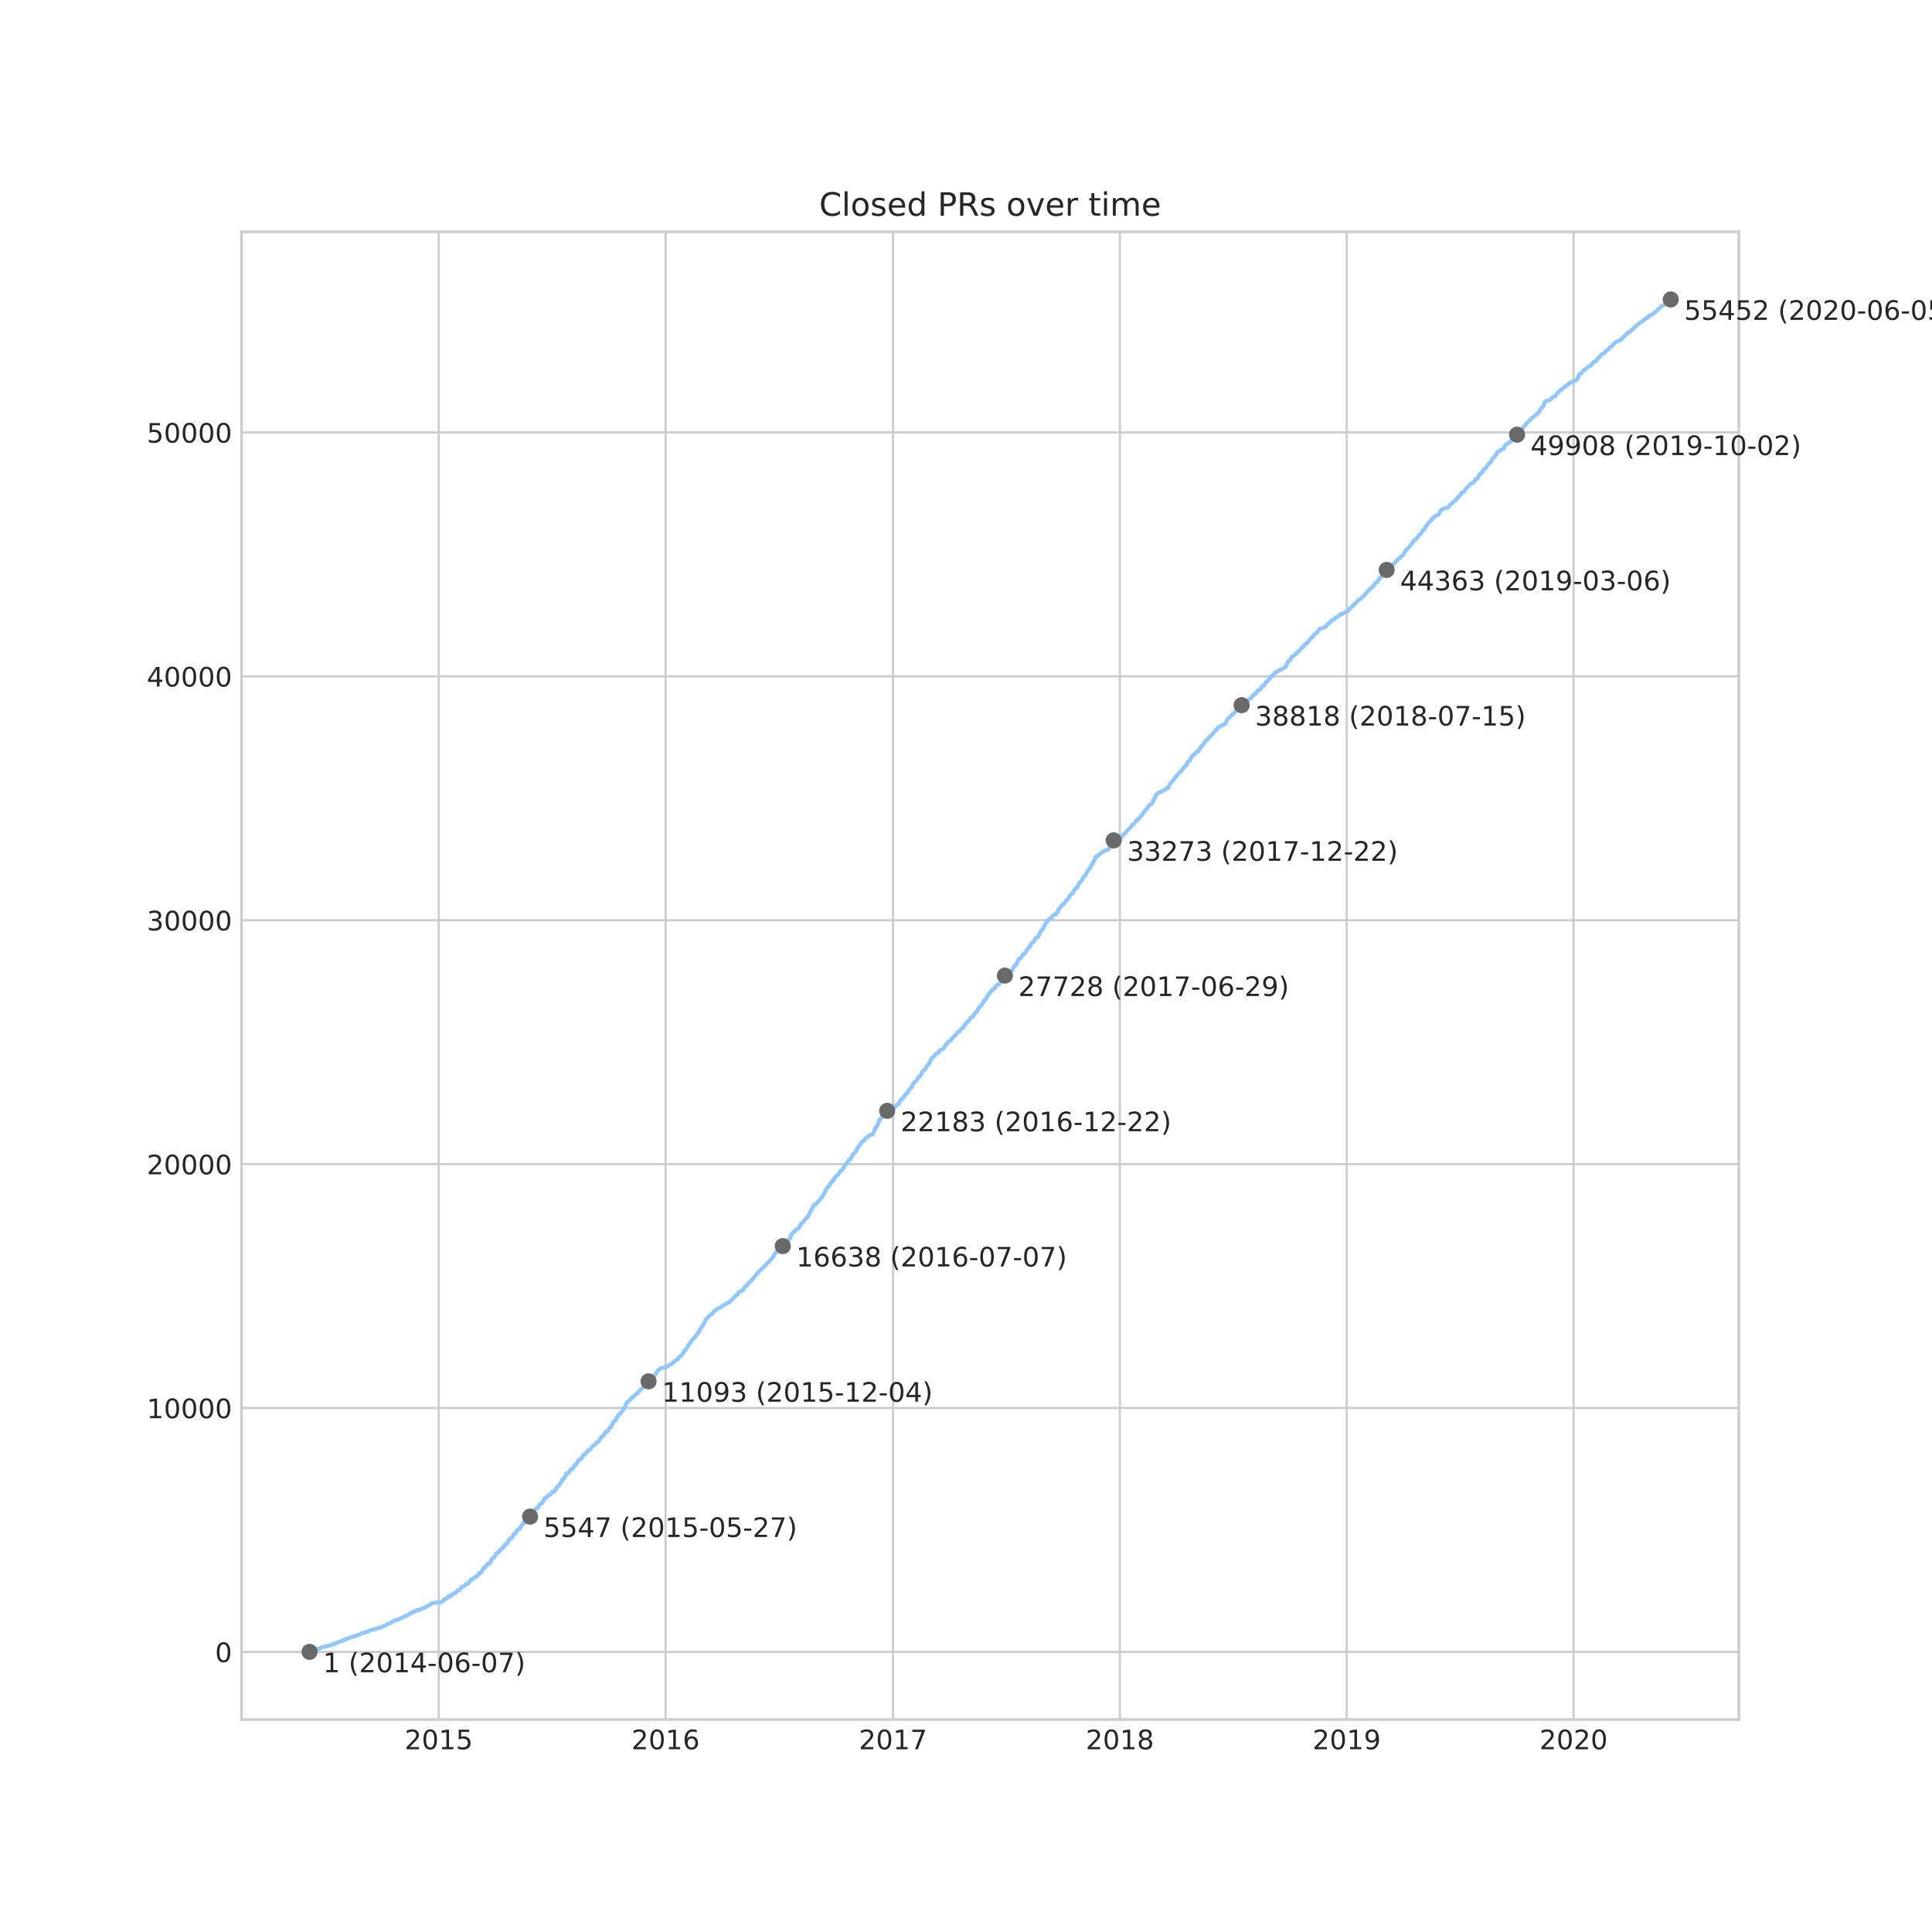 <?xml version="1.0" encoding="utf-8" standalone="no"?>
<!DOCTYPE svg PUBLIC "-//W3C//DTD SVG 1.1//EN"
  "http://www.w3.org/Graphics/SVG/1.1/DTD/svg11.dtd">
<!-- Created with matplotlib (https://matplotlib.org/) -->
<svg height="720pt" version="1.1" viewBox="0 0 720 720" width="720pt" xmlns="http://www.w3.org/2000/svg" xmlns:xlink="http://www.w3.org/1999/xlink">
 <defs>
  <style type="text/css">
*{stroke-linecap:butt;stroke-linejoin:round;}
  </style>
 </defs>
 <g id="figure_1">
  <g id="patch_1">
   <path d="M 0 720 
L 720 720 
L 720 0 
L 0 0 
z
" style="fill:#ffffff;"/>
  </g>
  <g id="axes_1">
   <g id="patch_2">
    <path d="M 90 640.8 
L 648 640.8 
L 648 86.4 
L 90 86.4 
z
" style="fill:#ffffff;"/>
   </g>
   <g id="matplotlib.axis_1">
    <g id="xtick_1">
     <g id="line2d_1">
      <path clip-path="url(#p1cbe2f4d41)" d="M 163.511 640.8 
L 163.511 86.4 
" style="fill:none;stroke:#cccccc;stroke-linecap:round;stroke-width:0.8;"/>
     </g>
     <g id="line2d_2"/>
     <g id="text_1">
      <!-- 2015 -->
      <defs>
       <path d="M 19.188 8.297 
L 53.609 8.297 
L 53.609 0 
L 7.328 0 
L 7.328 8.297 
Q 12.938 14.109 22.625 23.891 
Q 32.328 33.688 34.812 36.531 
Q 39.547 41.844 41.422 45.531 
Q 43.312 49.219 43.312 52.781 
Q 43.312 58.594 39.234 62.25 
Q 35.156 65.922 28.609 65.922 
Q 23.969 65.922 18.812 64.312 
Q 13.672 62.703 7.812 59.422 
L 7.812 69.391 
Q 13.766 71.781 18.938 73 
Q 24.125 74.219 28.422 74.219 
Q 39.75 74.219 46.484 68.547 
Q 53.219 62.891 53.219 53.422 
Q 53.219 48.922 51.531 44.891 
Q 49.859 40.875 45.406 35.406 
Q 44.188 33.984 37.641 27.219 
Q 31.109 20.453 19.188 8.297 
z
" id="DejaVuSans-50"/>
       <path d="M 31.781 66.406 
Q 24.172 66.406 20.328 58.906 
Q 16.5 51.422 16.5 36.375 
Q 16.5 21.391 20.328 13.891 
Q 24.172 6.391 31.781 6.391 
Q 39.453 6.391 43.281 13.891 
Q 47.125 21.391 47.125 36.375 
Q 47.125 51.422 43.281 58.906 
Q 39.453 66.406 31.781 66.406 
z
M 31.781 74.219 
Q 44.047 74.219 50.516 64.516 
Q 56.984 54.828 56.984 36.375 
Q 56.984 17.969 50.516 8.266 
Q 44.047 -1.422 31.781 -1.422 
Q 19.531 -1.422 13.062 8.266 
Q 6.594 17.969 6.594 36.375 
Q 6.594 54.828 13.062 64.516 
Q 19.531 74.219 31.781 74.219 
z
" id="DejaVuSans-48"/>
       <path d="M 12.406 8.297 
L 28.516 8.297 
L 28.516 63.922 
L 10.984 60.406 
L 10.984 69.391 
L 28.422 72.906 
L 38.281 72.906 
L 38.281 8.297 
L 54.391 8.297 
L 54.391 0 
L 12.406 0 
z
" id="DejaVuSans-49"/>
       <path d="M 10.797 72.906 
L 49.516 72.906 
L 49.516 64.594 
L 19.828 64.594 
L 19.828 46.734 
Q 21.969 47.469 24.109 47.828 
Q 26.266 48.188 28.422 48.188 
Q 40.625 48.188 47.75 41.5 
Q 54.891 34.812 54.891 23.391 
Q 54.891 11.625 47.562 5.094 
Q 40.234 -1.422 26.906 -1.422 
Q 22.312 -1.422 17.547 -0.641 
Q 12.797 0.141 7.719 1.703 
L 7.719 11.625 
Q 12.109 9.234 16.797 8.062 
Q 21.484 6.891 26.703 6.891 
Q 35.156 6.891 40.078 11.328 
Q 45.016 15.766 45.016 23.391 
Q 45.016 31 40.078 35.438 
Q 35.156 39.891 26.703 39.891 
Q 22.75 39.891 18.812 39.016 
Q 14.891 38.141 10.797 36.281 
z
" id="DejaVuSans-53"/>
      </defs>
      <g style="fill:#262626;" transform="translate(150.786 651.898)scale(0.1 -0.1)">
       <use xlink:href="#DejaVuSans-50"/>
       <use x="63.623" xlink:href="#DejaVuSans-48"/>
       <use x="127.246" xlink:href="#DejaVuSans-49"/>
       <use x="190.869" xlink:href="#DejaVuSans-53"/>
      </g>
     </g>
    </g>
    <g id="xtick_2">
     <g id="line2d_3">
      <path clip-path="url(#p1cbe2f4d41)" d="M 248.046 640.8 
L 248.046 86.4 
" style="fill:none;stroke:#cccccc;stroke-linecap:round;stroke-width:0.8;"/>
     </g>
     <g id="line2d_4"/>
     <g id="text_2">
      <!-- 2016 -->
      <defs>
       <path d="M 33.016 40.375 
Q 26.375 40.375 22.484 35.828 
Q 18.609 31.297 18.609 23.391 
Q 18.609 15.531 22.484 10.953 
Q 26.375 6.391 33.016 6.391 
Q 39.656 6.391 43.531 10.953 
Q 47.406 15.531 47.406 23.391 
Q 47.406 31.297 43.531 35.828 
Q 39.656 40.375 33.016 40.375 
z
M 52.594 71.297 
L 52.594 62.312 
Q 48.875 64.062 45.094 64.984 
Q 41.312 65.922 37.594 65.922 
Q 27.828 65.922 22.672 59.328 
Q 17.531 52.734 16.797 39.406 
Q 19.672 43.656 24.016 45.922 
Q 28.375 48.188 33.594 48.188 
Q 44.578 48.188 50.953 41.516 
Q 57.328 34.859 57.328 23.391 
Q 57.328 12.156 50.688 5.359 
Q 44.047 -1.422 33.016 -1.422 
Q 20.359 -1.422 13.672 8.266 
Q 6.984 17.969 6.984 36.375 
Q 6.984 53.656 15.188 63.938 
Q 23.391 74.219 37.203 74.219 
Q 40.922 74.219 44.703 73.484 
Q 48.484 72.75 52.594 71.297 
z
" id="DejaVuSans-54"/>
      </defs>
      <g style="fill:#262626;" transform="translate(235.321 651.898)scale(0.1 -0.1)">
       <use xlink:href="#DejaVuSans-50"/>
       <use x="63.623" xlink:href="#DejaVuSans-48"/>
       <use x="127.246" xlink:href="#DejaVuSans-49"/>
       <use x="190.869" xlink:href="#DejaVuSans-54"/>
      </g>
     </g>
    </g>
    <g id="xtick_3">
     <g id="line2d_5">
      <path clip-path="url(#p1cbe2f4d41)" d="M 332.813 640.8 
L 332.813 86.4 
" style="fill:none;stroke:#cccccc;stroke-linecap:round;stroke-width:0.8;"/>
     </g>
     <g id="line2d_6"/>
     <g id="text_3">
      <!-- 2017 -->
      <defs>
       <path d="M 8.203 72.906 
L 55.078 72.906 
L 55.078 68.703 
L 28.609 0 
L 18.312 0 
L 43.219 64.594 
L 8.203 64.594 
z
" id="DejaVuSans-55"/>
      </defs>
      <g style="fill:#262626;" transform="translate(320.088 651.898)scale(0.1 -0.1)">
       <use xlink:href="#DejaVuSans-50"/>
       <use x="63.623" xlink:href="#DejaVuSans-48"/>
       <use x="127.246" xlink:href="#DejaVuSans-49"/>
       <use x="190.869" xlink:href="#DejaVuSans-55"/>
      </g>
     </g>
    </g>
    <g id="xtick_4">
     <g id="line2d_7">
      <path clip-path="url(#p1cbe2f4d41)" d="M 417.349 640.8 
L 417.349 86.4 
" style="fill:none;stroke:#cccccc;stroke-linecap:round;stroke-width:0.8;"/>
     </g>
     <g id="line2d_8"/>
     <g id="text_4">
      <!-- 2018 -->
      <defs>
       <path d="M 31.781 34.625 
Q 24.75 34.625 20.719 30.859 
Q 16.703 27.094 16.703 20.516 
Q 16.703 13.922 20.719 10.156 
Q 24.75 6.391 31.781 6.391 
Q 38.812 6.391 42.859 10.172 
Q 46.922 13.969 46.922 20.516 
Q 46.922 27.094 42.891 30.859 
Q 38.875 34.625 31.781 34.625 
z
M 21.922 38.812 
Q 15.578 40.375 12.031 44.719 
Q 8.5 49.078 8.5 55.328 
Q 8.5 64.062 14.719 69.141 
Q 20.953 74.219 31.781 74.219 
Q 42.672 74.219 48.875 69.141 
Q 55.078 64.062 55.078 55.328 
Q 55.078 49.078 51.531 44.719 
Q 48 40.375 41.703 38.812 
Q 48.828 37.156 52.797 32.312 
Q 56.781 27.484 56.781 20.516 
Q 56.781 9.906 50.312 4.234 
Q 43.844 -1.422 31.781 -1.422 
Q 19.734 -1.422 13.25 4.234 
Q 6.781 9.906 6.781 20.516 
Q 6.781 27.484 10.781 32.312 
Q 14.797 37.156 21.922 38.812 
z
M 18.312 54.391 
Q 18.312 48.734 21.844 45.562 
Q 25.391 42.391 31.781 42.391 
Q 38.141 42.391 41.719 45.562 
Q 45.312 48.734 45.312 54.391 
Q 45.312 60.062 41.719 63.234 
Q 38.141 66.406 31.781 66.406 
Q 25.391 66.406 21.844 63.234 
Q 18.312 60.062 18.312 54.391 
z
" id="DejaVuSans-56"/>
      </defs>
      <g style="fill:#262626;" transform="translate(404.624 651.898)scale(0.1 -0.1)">
       <use xlink:href="#DejaVuSans-50"/>
       <use x="63.623" xlink:href="#DejaVuSans-48"/>
       <use x="127.246" xlink:href="#DejaVuSans-49"/>
       <use x="190.869" xlink:href="#DejaVuSans-56"/>
      </g>
     </g>
    </g>
    <g id="xtick_5">
     <g id="line2d_9">
      <path clip-path="url(#p1cbe2f4d41)" d="M 501.885 640.8 
L 501.885 86.4 
" style="fill:none;stroke:#cccccc;stroke-linecap:round;stroke-width:0.8;"/>
     </g>
     <g id="line2d_10"/>
     <g id="text_5">
      <!-- 2019 -->
      <defs>
       <path d="M 10.984 1.516 
L 10.984 10.5 
Q 14.703 8.734 18.5 7.812 
Q 22.312 6.891 25.984 6.891 
Q 35.75 6.891 40.891 13.453 
Q 46.047 20.016 46.781 33.406 
Q 43.953 29.203 39.594 26.953 
Q 35.25 24.703 29.984 24.703 
Q 19.047 24.703 12.672 31.312 
Q 6.297 37.938 6.297 49.422 
Q 6.297 60.641 12.938 67.422 
Q 19.578 74.219 30.609 74.219 
Q 43.266 74.219 49.922 64.516 
Q 56.594 54.828 56.594 36.375 
Q 56.594 19.141 48.406 8.859 
Q 40.234 -1.422 26.422 -1.422 
Q 22.703 -1.422 18.891 -0.688 
Q 15.094 0.047 10.984 1.516 
z
M 30.609 32.422 
Q 37.25 32.422 41.125 36.953 
Q 45.016 41.5 45.016 49.422 
Q 45.016 57.281 41.125 61.844 
Q 37.25 66.406 30.609 66.406 
Q 23.969 66.406 20.094 61.844 
Q 16.219 57.281 16.219 49.422 
Q 16.219 41.5 20.094 36.953 
Q 23.969 32.422 30.609 32.422 
z
" id="DejaVuSans-57"/>
      </defs>
      <g style="fill:#262626;" transform="translate(489.16 651.898)scale(0.1 -0.1)">
       <use xlink:href="#DejaVuSans-50"/>
       <use x="63.623" xlink:href="#DejaVuSans-48"/>
       <use x="127.246" xlink:href="#DejaVuSans-49"/>
       <use x="190.869" xlink:href="#DejaVuSans-57"/>
      </g>
     </g>
    </g>
    <g id="xtick_6">
     <g id="line2d_11">
      <path clip-path="url(#p1cbe2f4d41)" d="M 586.42 640.8 
L 586.42 86.4 
" style="fill:none;stroke:#cccccc;stroke-linecap:round;stroke-width:0.8;"/>
     </g>
     <g id="line2d_12"/>
     <g id="text_6">
      <!-- 2020 -->
      <g style="fill:#262626;" transform="translate(573.695 651.898)scale(0.1 -0.1)">
       <use xlink:href="#DejaVuSans-50"/>
       <use x="63.623" xlink:href="#DejaVuSans-48"/>
       <use x="127.246" xlink:href="#DejaVuSans-50"/>
       <use x="190.869" xlink:href="#DejaVuSans-48"/>
      </g>
     </g>
    </g>
   </g>
   <g id="matplotlib.axis_2">
    <g id="ytick_1">
     <g id="line2d_13">
      <path clip-path="url(#p1cbe2f4d41)" d="M 90 615.609 
L 648 615.609 
" style="fill:none;stroke:#cccccc;stroke-linecap:round;stroke-width:0.8;"/>
     </g>
     <g id="line2d_14"/>
     <g id="text_7">
      <!-- 0 -->
      <g style="fill:#262626;" transform="translate(80.138 619.408)scale(0.1 -0.1)">
       <use xlink:href="#DejaVuSans-48"/>
      </g>
     </g>
    </g>
    <g id="ytick_2">
     <g id="line2d_15">
      <path clip-path="url(#p1cbe2f4d41)" d="M 90 524.718 
L 648 524.718 
" style="fill:none;stroke:#cccccc;stroke-linecap:round;stroke-width:0.8;"/>
     </g>
     <g id="line2d_16"/>
     <g id="text_8">
      <!-- 10000 -->
      <g style="fill:#262626;" transform="translate(54.688 528.517)scale(0.1 -0.1)">
       <use xlink:href="#DejaVuSans-49"/>
       <use x="63.623" xlink:href="#DejaVuSans-48"/>
       <use x="127.246" xlink:href="#DejaVuSans-48"/>
       <use x="190.869" xlink:href="#DejaVuSans-48"/>
       <use x="254.492" xlink:href="#DejaVuSans-48"/>
      </g>
     </g>
    </g>
    <g id="ytick_3">
     <g id="line2d_17">
      <path clip-path="url(#p1cbe2f4d41)" d="M 90 433.827 
L 648 433.827 
" style="fill:none;stroke:#cccccc;stroke-linecap:round;stroke-width:0.8;"/>
     </g>
     <g id="line2d_18"/>
     <g id="text_9">
      <!-- 20000 -->
      <g style="fill:#262626;" transform="translate(54.688 437.626)scale(0.1 -0.1)">
       <use xlink:href="#DejaVuSans-50"/>
       <use x="63.623" xlink:href="#DejaVuSans-48"/>
       <use x="127.246" xlink:href="#DejaVuSans-48"/>
       <use x="190.869" xlink:href="#DejaVuSans-48"/>
       <use x="254.492" xlink:href="#DejaVuSans-48"/>
      </g>
     </g>
    </g>
    <g id="ytick_4">
     <g id="line2d_19">
      <path clip-path="url(#p1cbe2f4d41)" d="M 90 342.936 
L 648 342.936 
" style="fill:none;stroke:#cccccc;stroke-linecap:round;stroke-width:0.8;"/>
     </g>
     <g id="line2d_20"/>
     <g id="text_10">
      <!-- 30000 -->
      <defs>
       <path d="M 40.578 39.312 
Q 47.656 37.797 51.625 33 
Q 55.609 28.219 55.609 21.188 
Q 55.609 10.406 48.188 4.484 
Q 40.766 -1.422 27.094 -1.422 
Q 22.516 -1.422 17.656 -0.516 
Q 12.797 0.391 7.625 2.203 
L 7.625 11.719 
Q 11.719 9.328 16.594 8.109 
Q 21.484 6.891 26.812 6.891 
Q 36.078 6.891 40.938 10.547 
Q 45.797 14.203 45.797 21.188 
Q 45.797 27.641 41.281 31.266 
Q 36.766 34.906 28.719 34.906 
L 20.219 34.906 
L 20.219 43.016 
L 29.109 43.016 
Q 36.375 43.016 40.234 45.922 
Q 44.094 48.828 44.094 54.297 
Q 44.094 59.906 40.109 62.906 
Q 36.141 65.922 28.719 65.922 
Q 24.656 65.922 20.016 65.031 
Q 15.375 64.156 9.812 62.312 
L 9.812 71.094 
Q 15.438 72.656 20.344 73.438 
Q 25.25 74.219 29.594 74.219 
Q 40.828 74.219 47.359 69.109 
Q 53.906 64.016 53.906 55.328 
Q 53.906 49.266 50.438 45.094 
Q 46.969 40.922 40.578 39.312 
z
" id="DejaVuSans-51"/>
      </defs>
      <g style="fill:#262626;" transform="translate(54.688 346.735)scale(0.1 -0.1)">
       <use xlink:href="#DejaVuSans-51"/>
       <use x="63.623" xlink:href="#DejaVuSans-48"/>
       <use x="127.246" xlink:href="#DejaVuSans-48"/>
       <use x="190.869" xlink:href="#DejaVuSans-48"/>
       <use x="254.492" xlink:href="#DejaVuSans-48"/>
      </g>
     </g>
    </g>
    <g id="ytick_5">
     <g id="line2d_21">
      <path clip-path="url(#p1cbe2f4d41)" d="M 90 252.045 
L 648 252.045 
" style="fill:none;stroke:#cccccc;stroke-linecap:round;stroke-width:0.8;"/>
     </g>
     <g id="line2d_22"/>
     <g id="text_11">
      <!-- 40000 -->
      <defs>
       <path d="M 37.797 64.312 
L 12.891 25.391 
L 37.797 25.391 
z
M 35.203 72.906 
L 47.609 72.906 
L 47.609 25.391 
L 58.016 25.391 
L 58.016 17.188 
L 47.609 17.188 
L 47.609 0 
L 37.797 0 
L 37.797 17.188 
L 4.891 17.188 
L 4.891 26.703 
z
" id="DejaVuSans-52"/>
      </defs>
      <g style="fill:#262626;" transform="translate(54.688 255.844)scale(0.1 -0.1)">
       <use xlink:href="#DejaVuSans-52"/>
       <use x="63.623" xlink:href="#DejaVuSans-48"/>
       <use x="127.246" xlink:href="#DejaVuSans-48"/>
       <use x="190.869" xlink:href="#DejaVuSans-48"/>
       <use x="254.492" xlink:href="#DejaVuSans-48"/>
      </g>
     </g>
    </g>
    <g id="ytick_6">
     <g id="line2d_23">
      <path clip-path="url(#p1cbe2f4d41)" d="M 90 161.154 
L 648 161.154 
" style="fill:none;stroke:#cccccc;stroke-linecap:round;stroke-width:0.8;"/>
     </g>
     <g id="line2d_24"/>
     <g id="text_12">
      <!-- 50000 -->
      <g style="fill:#262626;" transform="translate(54.688 164.953)scale(0.1 -0.1)">
       <use xlink:href="#DejaVuSans-53"/>
       <use x="63.623" xlink:href="#DejaVuSans-48"/>
       <use x="127.246" xlink:href="#DejaVuSans-48"/>
       <use x="190.869" xlink:href="#DejaVuSans-48"/>
       <use x="254.492" xlink:href="#DejaVuSans-48"/>
      </g>
     </g>
    </g>
   </g>
   <g id="line2d_25">
    <path clip-path="url(#p1cbe2f4d41)" d="M 115.364 615.6 
L 116.494 615.218 
L 116.776 614.982 
L 117.47 614.827 
L 117.583 614.782 
L 117.929 614.664 
L 118.332 614.527 
L 118.409 614.482 
L 119.301 614.282 
L 119.328 614.246 
L 119.492 614.128 
L 120.46 613.809 
L 121.07 613.691 
L 121.178 613.528 
L 122.925 613.273 
L 123.249 613.119 
L 123.615 612.973 
L 123.628 612.919 
L 124.269 612.755 
L 125.78 612.128 
L 126.153 612.001 
L 126.232 611.955 
L 126.507 611.837 
L 126.649 611.783 
L 127.32 611.637 
L 127.775 611.328 
L 128.234 611.101 
L 128.312 611.037 
L 128.951 610.919 
L 129.062 610.801 
L 129.19 610.683 
L 129.241 610.637 
L 129.703 610.501 
L 130.832 610.219 
L 130.867 610.183 
L 131.293 610.047 
L 131.325 609.983 
L 132.181 609.828 
L 132.26 609.683 
L 132.677 609.547 
L 132.757 609.465 
L 133.869 609.265 
L 134.071 609.101 
L 134.156 609.019 
L 134.363 608.892 
L 134.727 608.674 
L 134.773 608.62 
L 135.712 608.501 
L 136.34 608.265 
L 136.463 608.174 
L 137.115 608.02 
L 137.533 607.792 
L 137.614 607.711 
L 137.975 607.574 
L 140.757 606.874 
L 140.858 606.784 
L 141.231 606.647 
L 141.282 606.575 
L 142.121 606.438 
L 142.195 606.384 
L 142.597 606.256 
L 142.93 605.993 
L 143.596 605.856 
L 143.829 605.602 
L 144.059 605.484 
L 144.116 605.457 
L 144.265 605.338 
L 144.328 605.266 
L 144.494 605.148 
L 144.514 605.129 
L 145.368 604.975 
L 145.445 604.875 
L 145.63 604.757 
L 146.128 604.348 
L 146.204 604.293 
L 146.815 604.175 
L 146.832 604.139 
L 147.045 604.02 
L 147.109 603.948 
L 147.49 603.793 
L 147.52 603.748 
L 148.451 603.584 
L 148.521 603.502 
L 148.852 603.366 
L 148.918 603.248 
L 149.197 603.13 
L 149.309 603.075 
L 149.624 602.993 
L 150.32 602.693 
L 150.376 602.666 
L 150.54 602.548 
L 150.579 602.503 
L 150.937 602.366 
L 151.02 602.266 
L 151.695 602.121 
L 151.85 601.994 
L 152.465 601.521 
L 152.611 601.403 
L 152.842 601.312 
L 153.261 601.194 
L 153.377 601.048 
L 153.54 600.93 
L 154.04 600.667 
L 154.072 600.648 
L 154.88 600.458 
L 154.996 600.321 
L 155.168 600.194 
L 155.183 600.167 
L 156.509 599.967 
L 156.619 599.839 
L 156.812 599.712 
L 156.948 599.649 
L 157.029 599.576 
L 157.25 599.458 
L 158.409 599.085 
L 158.434 599.031 
L 158.652 598.912 
L 158.658 598.894 
L 158.852 598.776 
L 158.922 598.685 
L 159.117 598.567 
L 159.171 598.531 
L 159.776 598.413 
L 159.829 598.285 
L 160.028 598.158 
L 160.052 598.094 
L 160.415 597.958 
L 160.559 597.767 
L 160.727 597.649 
L 160.751 597.576 
L 161.426 597.458 
L 161.468 597.413 
L 163.277 597.176 
L 163.296 597.158 
L 164.653 597.031 
L 164.723 596.94 
L 164.875 596.822 
L 164.972 596.758 
L 165.086 596.64 
L 165.193 596.404 
L 165.316 596.286 
L 165.595 596.049 
L 165.609 596.013 
L 166.269 595.895 
L 166.307 595.758 
L 166.534 595.64 
L 166.593 595.622 
L 166.731 595.495 
L 166.82 595.295 
L 166.963 595.177 
L 167.007 595.013 
L 167.194 594.895 
L 167.232 594.85 
L 168.12 594.731 
L 168.305 594.513 
L 168.584 594.186 
L 168.862 593.886 
L 168.918 593.868 
L 169.595 593.741 
L 169.731 593.623 
L 170.187 593.15 
L 170.381 592.959 
L 170.471 592.768 
L 171.105 592.641 
L 171.182 592.441 
L 171.35 592.323 
L 171.514 592.159 
L 171.615 592.014 
L 171.677 591.95 
L 171.791 591.832 
L 172.095 591.359 
L 172.761 591.241 
L 172.789 591.205 
L 172.968 591.087 
L 173.019 591.005 
L 173.209 590.887 
L 173.284 590.732 
L 173.414 590.614 
L 173.78 590.241 
L 174.567 590.123 
L 174.674 589.796 
L 174.846 589.669 
L 174.924 589.56 
L 175.048 589.442 
L 175.117 589.233 
L 175.251 589.105 
L 175.333 588.787 
L 175.959 588.669 
L 176.027 588.405 
L 176.343 588.278 
L 176.668 588.105 
L 176.78 587.896 
L 176.903 587.778 
L 176.952 587.733 
L 177.589 587.587 
L 177.691 587.442 
L 177.828 587.324 
L 177.875 587.224 
L 178.046 587.106 
L 178.393 586.597 
L 178.475 586.479 
L 178.553 586.324 
L 178.588 586.242 
L 179.21 586.106 
L 179.291 585.933 
L 179.425 585.815 
L 179.541 585.533 
L 179.661 585.415 
L 179.751 585.106 
L 179.892 584.952 
L 180.043 584.697 
L 180.136 584.57 
L 180.189 584.343 
L 180.81 584.224 
L 180.882 583.915 
L 181.032 583.797 
L 181.409 583.334 
L 181.518 583.216 
L 181.596 583.079 
L 181.771 582.961 
L 181.844 582.734 
L 182.472 582.597 
L 182.544 582.488 
L 182.653 582.37 
L 182.76 582.034 
L 182.903 581.907 
L 183.269 581.125 
L 183.36 580.943 
L 183.444 580.734 
L 184.053 580.58 
L 184.154 580.343 
L 184.272 580.216 
L 184.355 579.943 
L 184.548 579.807 
L 184.913 579.016 
L 185.028 578.871 
L 185.061 578.789 
L 185.69 578.653 
L 185.804 578.453 
L 185.933 578.271 
L 186.102 578.089 
L 186.179 577.953 
L 186.306 577.817 
L 186.379 577.698 
L 186.502 577.508 
L 186.64 577.344 
L 186.736 577.217 
L 187.3 577.062 
L 187.375 576.817 
L 187.528 576.699 
L 187.605 576.462 
L 187.767 576.326 
L 187.967 576.099 
L 188.04 575.926 
L 188.293 575.481 
L 188.93 575.344 
L 189.134 574.881 
L 189.192 574.708 
L 189.24 574.608 
L 189.376 574.49 
L 189.463 574.135 
L 189.637 573.99 
L 189.908 573.499 
L 189.964 573.472 
L 190.54 573.354 
L 190.793 572.799 
L 191.004 572.554 
L 191.103 572.39 
L 191.238 572.245 
L 191.412 571.909 
L 191.484 571.781 
L 191.543 571.609 
L 192.125 571.481 
L 192.23 571.109 
L 192.442 570.809 
L 192.546 570.627 
L 192.641 570.5 
L 192.91 570.127 
L 193.168 569.855 
L 193.315 569.827 
L 193.735 569.709 
L 193.847 569.346 
L 194.095 568.9 
L 194.255 568.773 
L 194.323 568.528 
L 194.483 568.391 
L 194.571 568.109 
L 194.72 567.982 
L 194.819 567.746 
L 195.386 567.61 
L 195.468 567.191 
L 195.54 567.028 
L 195.65 566.91 
L 195.697 566.81 
L 196.091 566.682 
L 196.233 566.283 
L 196.342 566.164 
L 196.388 566.001 
L 196.446 565.946 
L 197.256 565.801 
L 197.37 565.501 
L 197.493 565.374 
L 197.543 565.237 
L 197.642 565.119 
L 197.767 564.956 
L 197.888 564.519 
L 197.999 564.283 
L 198.052 564.174 
L 198.651 564.028 
L 198.736 563.801 
L 198.885 563.674 
L 198.964 563.465 
L 199.064 563.31 
L 199.132 563.147 
L 199.43 562.638 
L 199.584 562.465 
L 199.626 562.265 
L 200.283 562.129 
L 200.379 561.956 
L 200.506 561.838 
L 200.616 561.593 
L 200.759 561.465 
L 200.835 561.265 
L 200.972 561.12 
L 201.076 560.793 
L 201.232 560.62 
L 201.306 560.393 
L 201.893 560.256 
L 202.003 560.038 
L 202.17 559.847 
L 202.626 559.12 
L 202.716 558.802 
L 202.803 558.666 
L 202.864 558.457 
L 202.913 558.366 
L 203.521 558.23 
L 204.565 557.139 
L 205.142 557.021 
L 205.238 556.784 
L 205.403 556.612 
L 205.492 556.421 
L 205.614 556.275 
L 205.688 556.048 
L 206.769 555.73 
L 206.837 555.466 
L 206.992 555.33 
L 207.107 555.076 
L 207.249 554.921 
L 207.362 554.521 
L 207.516 554.276 
L 208.039 553.749 
L 208.375 553.621 
L 208.497 553.258 
L 208.628 553.14 
L 208.739 552.785 
L 208.886 552.649 
L 208.994 552.522 
L 209.135 552.394 
L 209.376 551.804 
L 209.597 551.631 
L 209.656 551.385 
L 209.99 551.249 
L 210.135 550.758 
L 210.523 550.613 
L 211.035 549.222 
L 211.634 549.022 
L 211.69 548.85 
L 212.077 548.713 
L 212.206 548.304 
L 212.327 548.186 
L 212.546 547.923 
L 212.659 547.677 
L 213.246 547.559 
L 213.433 547.304 
L 213.533 547.168 
L 213.638 546.923 
L 213.75 546.795 
L 213.861 546.577 
L 214.01 546.214 
L 214.219 545.959 
L 214.428 545.896 
L 214.82 545.777 
L 214.966 545.314 
L 215.077 545.178 
L 215.594 544.241 
L 215.703 544.132 
L 215.904 543.923 
L 216.424 543.805 
L 216.705 543.487 
L 216.799 543.314 
L 216.954 543.169 
L 217.066 542.905 
L 217.25 542.515 
L 217.372 542.351 
L 217.466 542.215 
L 217.494 542.115 
L 218.108 541.996 
L 218.212 541.787 
L 218.377 541.597 
L 218.489 541.424 
L 218.594 541.278 
L 218.638 541.151 
L 218.863 541.015 
L 219.154 540.579 
L 219.762 540.424 
L 219.868 540.351 
L 219.955 540.215 
L 220.065 540.006 
L 220.246 539.67 
L 220.863 538.879 
L 221.411 538.752 
L 221.581 538.624 
L 221.718 538.397 
L 221.865 538.206 
L 221.984 538.034 
L 222.317 537.661 
L 222.4 537.525 
L 222.943 537.388 
L 223.094 537.125 
L 223.482 536.607 
L 223.672 536.161 
L 224.002 535.616 
L 224.426 535.461 
L 224.616 535.307 
L 224.873 534.916 
L 225.111 534.789 
L 225.22 534.48 
L 225.349 534.216 
L 225.446 534.062 
L 225.545 533.88 
L 225.63 533.689 
L 226.31 533.553 
L 226.728 532.925 
L 226.939 532.644 
L 227.111 532.28 
L 227.395 531.889 
L 227.834 531.744 
L 227.946 531.171 
L 228.158 530.871 
L 228.471 530.381 
L 228.571 530.126 
L 228.688 529.935 
L 228.811 529.726 
L 229.043 529.444 
L 229.047 529.435 
L 229.462 529.317 
L 229.509 529.017 
L 229.608 528.89 
L 229.7 528.735 
L 229.774 528.526 
L 229.899 528.39 
L 230.009 528.263 
L 230.09 528.054 
L 230.566 527.19 
L 231 527.036 
L 232.436 525.018 
L 232.636 524.891 
L 232.787 524.527 
L 232.885 524.382 
L 232.999 524.1 
L 233.308 523.427 
L 233.422 523.118 
L 233.725 522.4 
L 233.919 522.346 
L 234.369 522.209 
L 234.488 522.028 
L 235.062 521.31 
L 235.313 520.991 
L 235.481 520.864 
L 235.619 520.819 
L 236.144 520.455 
L 236.35 520.228 
L 236.47 520.101 
L 236.561 519.955 
L 237.151 519.419 
L 237.574 519.274 
L 237.641 519.146 
L 237.73 519.019 
L 237.872 518.792 
L 238.855 517.738 
L 239.151 517.619 
L 239.562 517.038 
L 239.651 516.901 
L 239.834 516.692 
L 240.338 516.356 
L 240.821 516.174 
L 241.104 515.729 
L 241.456 515.093 
L 241.574 514.902 
L 241.712 514.765 
L 242.162 514.402 
L 242.437 514.247 
L 242.535 514.138 
L 242.792 513.92 
L 242.893 513.684 
L 243.005 513.466 
L 243.141 513.139 
L 243.515 512.73 
L 243.97 512.602 
L 244.079 512.484 
L 244.552 511.684 
L 244.67 511.466 
L 244.875 511.157 
L 244.984 511.03 
L 245.085 510.857 
L 246.287 509.876 
L 247.459 509.657 
L 247.562 509.585 
L 247.776 509.457 
L 247.908 509.412 
L 248.785 509.276 
L 249.205 508.858 
L 249.352 508.776 
L 249.628 508.63 
L 249.726 508.558 
L 250.55 508.194 
L 250.805 507.912 
L 251.037 507.703 
L 251.185 507.512 
L 251.299 507.276 
L 251.711 507.076 
L 251.876 506.958 
L 252.46 506.658 
L 252.569 506.603 
L 252.734 506.458 
L 252.899 505.94 
L 253.024 505.822 
L 253.095 505.685 
L 253.201 505.595 
L 253.741 505.431 
L 254.016 505.031 
L 254.268 504.713 
L 254.347 504.64 
L 254.482 504.513 
L 254.716 503.949 
L 254.967 503.54 
L 255.1 503.386 
L 255.403 503.24 
L 255.52 502.986 
L 255.857 502.468 
L 255.957 502.313 
L 256.501 501.377 
L 256.618 501.223 
L 256.718 501.123 
L 256.934 500.995 
L 257.181 500.514 
L 257.781 499.478 
L 257.99 499.341 
L 258.071 499.214 
L 258.252 499.069 
L 258.442 498.878 
L 258.669 498.696 
L 259.018 498.287 
L 259.165 498.042 
L 259.51 497.578 
L 259.589 497.414 
L 259.696 497.233 
L 260.264 496.669 
L 260.362 496.451 
L 260.455 496.315 
L 260.589 496.06 
L 260.669 495.924 
L 260.798 495.524 
L 261.124 495.124 
L 261.234 494.824 
L 261.439 494.388 
L 261.771 494.197 
L 261.903 494.024 
L 262.057 493.779 
L 262.738 492.424 
L 262.885 491.997 
L 263.275 491.516 
L 263.47 491.334 
L 263.58 491.107 
L 263.819 490.888 
L 264.014 490.77 
L 264.329 490.498 
L 264.504 490.134 
L 265.316 489.725 
L 265.41 489.543 
L 265.914 488.843 
L 266.149 488.671 
L 266.296 488.598 
L 266.808 488.38 
L 266.987 488.134 
L 267.164 487.962 
L 267.629 487.589 
L 267.73 487.516 
L 268.544 487.289 
L 268.643 487.207 
L 269.08 486.88 
L 269.134 486.735 
L 269.327 486.607 
L 269.558 486.426 
L 270.494 486.035 
L 270.618 485.88 
L 270.903 485.726 
L 271.242 485.508 
L 271.648 485.389 
L 271.67 485.371 
L 271.879 485.244 
L 272.709 484.299 
L 273.017 484.081 
L 273.272 483.881 
L 273.515 483.635 
L 273.982 482.926 
L 274.275 482.763 
L 274.982 482.354 
L 275.086 481.927 
L 275.294 481.708 
L 275.399 481.572 
L 275.564 481.427 
L 276.027 481.172 
L 276.517 481.018 
L 276.62 480.945 
L 276.863 480.809 
L 276.964 480.69 
L 277.165 480.381 
L 277.255 480.236 
L 277.426 480.045 
L 277.514 479.582 
L 277.883 479.463 
L 278.267 479.027 
L 278.378 478.891 
L 278.634 478.554 
L 279.267 477.782 
L 279.613 477.636 
L 279.719 477.518 
L 279.861 477.346 
L 279.972 477.164 
L 280.135 477 
L 280.364 476.837 
L 280.524 476.673 
L 280.584 476.519 
L 280.693 476.391 
L 281.095 475.91 
L 282.298 474.455 
L 282.406 474.255 
L 283.027 473.674 
L 283.2 473.546 
L 284.38 472.356 
L 284.607 472.219 
L 284.699 472.156 
L 284.922 471.983 
L 285.087 471.783 
L 285.565 471.138 
L 285.702 470.992 
L 286.962 469.783 
L 287.302 469.329 
L 287.434 469.193 
L 287.623 469.102 
L 288.293 468.047 
L 288.43 467.829 
L 288.779 467.266 
L 288.888 466.993 
L 289.256 466.657 
L 289.477 466.484 
L 289.706 466.157 
L 289.817 465.993 
L 289.939 465.802 
L 290.71 464.957 
L 291.221 464.83 
L 291.567 464.594 
L 291.664 464.394 
L 291.767 464.266 
L 291.862 464.066 
L 292.034 463.885 
L 292.427 463.721 
L 292.701 463.576 
L 293.448 462.53 
L 293.559 462.358 
L 293.892 462.03 
L 294.38 461.631 
L 294.545 461.212 
L 294.582 461.058 
L 294.672 460.649 
L 294.755 460.522 
L 295.018 459.976 
L 295.509 459.286 
L 295.937 459.167 
L 296.319 458.74 
L 296.468 458.604 
L 296.849 458.195 
L 297.221 457.904 
L 297.626 457.75 
L 297.737 457.522 
L 298.204 456.686 
L 298.81 455.823 
L 299.141 455.695 
L 299.792 454.85 
L 299.869 454.705 
L 300.431 453.959 
L 300.807 453.787 
L 301.178 453.223 
L 301.282 453.06 
L 301.389 452.841 
L 301.498 452.56 
L 301.676 452.269 
L 301.767 451.932 
L 301.868 451.696 
L 302.003 451.514 
L 302.544 450.505 
L 302.637 450.315 
L 302.772 450.16 
L 303.533 448.924 
L 304.049 448.788 
L 305.296 447.306 
L 305.82 446.797 
L 305.929 446.652 
L 306.114 446.452 
L 306.436 445.897 
L 306.838 445.216 
L 306.961 445.052 
L 307.408 444.189 
L 307.529 444.043 
L 307.661 443.734 
L 307.906 443.271 
L 308.155 442.743 
L 308.254 442.562 
L 308.927 442.089 
L 309.037 441.898 
L 309.658 440.771 
L 309.831 440.517 
L 310.165 440.235 
L 310.485 440.098 
L 310.926 439.153 
L 311.76 438.099 
L 312.179 437.972 
L 312.329 437.817 
L 312.416 437.644 
L 312.583 437.372 
L 313.245 436.381 
L 313.655 436.226 
L 313.876 435.945 
L 313.994 435.781 
L 314.124 435.645 
L 314.457 434.99 
L 314.564 434.836 
L 314.679 434.618 
L 314.777 434.418 
L 314.901 434.209 
L 315.165 434.018 
L 315.354 433.9 
L 315.568 433.554 
L 316.094 432.636 
L 316.202 432.482 
L 316.504 432.209 
L 316.924 432.018 
L 317.032 431.846 
L 317.464 431.118 
L 317.574 430.882 
L 317.757 430.473 
L 317.864 430.309 
L 318.134 429.946 
L 318.483 429.655 
L 318.613 429.528 
L 318.724 429.355 
L 318.907 429.137 
L 319.015 428.919 
L 319.391 428.246 
L 319.498 428.028 
L 321.303 425.365 
L 321.815 425.22 
L 322.115 424.856 
L 322.948 423.893 
L 323.415 423.747 
L 323.507 423.611 
L 323.903 423.165 
L 323.993 423.038 
L 324.267 422.947 
L 325.129 422.775 
L 325.22 422.52 
L 325.321 422.393 
L 325.432 422.238 
L 325.557 422.047 
L 325.667 421.857 
L 325.787 421.493 
L 325.888 421.129 
L 326.009 420.984 
L 326.141 420.539 
L 326.217 420.366 
L 326.313 420.239 
L 326.39 420.139 
L 326.663 420.012 
L 326.942 419.403 
L 327.091 419.084 
L 327.243 418.666 
L 327.415 418.176 
L 327.471 418.039 
L 327.636 417.63 
L 327.736 417.339 
L 327.839 417.276 
L 327.96 417.203 
L 328.241 417.085 
L 328.36 416.912 
L 328.475 416.603 
L 328.612 416.349 
L 328.708 416.121 
L 328.857 415.903 
L 329.048 415.667 
L 329.127 415.476 
L 329.248 415.34 
L 329.368 415.122 
L 329.43 415.067 
L 329.952 414.913 
L 330.104 414.676 
L 330.31 414.404 
L 330.42 414.24 
L 330.752 413.822 
L 330.911 413.649 
L 331.778 413.513 
L 331.948 413.313 
L 332.648 413.004 
L 333.187 412.877 
L 334.378 411.622 
L 334.86 411.486 
L 335.018 411.35 
L 335.098 411.195 
L 335.205 410.686 
L 335.976 409.541 
L 336.456 409.377 
L 336.565 409.205 
L 336.662 409.05 
L 336.772 408.841 
L 336.991 408.523 
L 337.412 407.914 
L 337.52 407.714 
L 338.01 407.569 
L 338.118 407.323 
L 338.304 407.105 
L 338.404 406.751 
L 338.577 406.514 
L 338.666 406.296 
L 338.796 406.169 
L 339.434 405.505 
L 339.672 405.369 
L 340.051 404.506 
L 340.191 404.315 
L 340.295 404.033 
L 340.397 403.778 
L 340.505 403.56 
L 340.802 403.26 
L 340.946 403.197 
L 341.281 403.06 
L 341.391 402.851 
L 341.485 402.724 
L 341.572 402.597 
L 341.674 402.451 
L 342.086 401.861 
L 342.286 401.461 
L 342.384 401.27 
L 342.946 401.097 
L 343.073 400.824 
L 343.175 400.634 
L 343.231 400.488 
L 343.308 400.343 
L 343.362 400.225 
L 343.472 399.961 
L 343.709 399.516 
L 343.82 399.307 
L 344.726 398.516 
L 344.807 398.325 
L 344.993 398.17 
L 345.111 397.97 
L 345.147 397.825 
L 345.258 397.561 
L 345.368 397.398 
L 345.476 397.252 
L 345.69 397.016 
L 345.751 396.989 
L 345.926 396.871 
L 347.353 394.153 
L 347.929 393.799 
L 348.034 393.699 
L 348.903 392.672 
L 349.434 392.517 
L 349.516 392.417 
L 349.654 392.299 
L 349.787 391.981 
L 349.944 391.799 
L 350.093 391.663 
L 350.573 391.235 
L 351.114 391.099 
L 351.606 390.708 
L 351.782 390.572 
L 351.891 390.408 
L 351.973 390.263 
L 352.082 389.918 
L 352.474 389.445 
L 352.698 389.099 
L 352.868 388.954 
L 353.143 388.69 
L 353.287 388.518 
L 353.387 388.391 
L 353.499 388.236 
L 353.605 388.082 
L 353.837 387.972 
L 354.283 387.845 
L 354.393 387.691 
L 354.6 387.345 
L 354.742 387.191 
L 354.869 386.945 
L 355.572 386.155 
L 355.883 386.009 
L 356.136 385.637 
L 356.589 385.055 
L 356.696 384.882 
L 357.11 384.5 
L 357.553 384.373 
L 357.988 383.755 
L 358.091 383.664 
L 358.278 383.492 
L 358.456 383.246 
L 359.183 382.71 
L 359.294 382.383 
L 359.865 381.628 
L 359.97 381.365 
L 360.13 381.092 
L 360.313 380.947 
L 360.789 380.701 
L 360.884 380.519 
L 361.031 380.365 
L 361.254 380.038 
L 361.829 379.192 
L 362.413 379.038 
L 362.466 378.856 
L 362.573 378.747 
L 362.966 378.229 
L 363.071 378.029 
L 363.245 377.82 
L 363.356 377.502 
L 363.628 377.356 
L 363.991 377.229 
L 364.096 376.875 
L 364.323 376.493 
L 364.412 376.138 
L 364.559 375.975 
L 364.631 375.802 
L 364.782 375.666 
L 365.032 375.275 
L 365.095 375.139 
L 365.616 374.939 
L 365.726 374.584 
L 366.066 374.075 
L 366.212 373.939 
L 366.293 373.757 
L 366.396 373.593 
L 366.451 373.457 
L 366.555 373.284 
L 366.645 372.994 
L 366.663 372.866 
L 367.176 372.721 
L 367.506 372.166 
L 367.615 371.894 
L 367.783 371.558 
L 367.889 371.403 
L 368.437 370.549 
L 368.545 370.367 
L 368.846 370.212 
L 368.951 370.021 
L 369.063 369.758 
L 369.156 369.64 
L 369.315 369.485 
L 369.979 368.667 
L 370.446 368.513 
L 370.578 368.376 
L 370.678 368.231 
L 370.767 368.095 
L 370.878 367.949 
L 371.195 367.504 
L 371.287 367.367 
L 371.397 367.258 
L 371.642 366.986 
L 372.168 366.868 
L 372.342 366.686 
L 372.878 366.031 
L 372.988 365.713 
L 373.101 365.441 
L 373.186 365.295 
L 373.24 365.168 
L 373.793 364.822 
L 373.886 364.523 
L 374.008 364.359 
L 374.381 363.705 
L 374.486 363.559 
L 374.571 363.486 
L 374.729 363.323 
L 374.783 363.068 
L 375.368 362.941 
L 375.391 362.887 
L 375.746 362.75 
L 376.013 362.378 
L 376.326 362.178 
L 376.422 362.041 
L 376.527 361.896 
L 376.594 361.778 
L 377.262 361.596 
L 377.397 361.223 
L 377.503 360.796 
L 377.762 360.496 
L 377.858 360.278 
L 377.936 360.133 
L 378.01 359.996 
L 378.457 359.796 
L 378.606 359.633 
L 378.723 359.342 
L 378.828 359.142 
L 378.933 358.96 
L 379.043 358.587 
L 379.562 357.642 
L 379.685 357.46 
L 379.773 357.415 
L 380.249 357.279 
L 380.317 357.097 
L 380.424 356.879 
L 380.917 356.224 
L 381.073 356.097 
L 381.297 355.615 
L 381.913 355.37 
L 382.023 355.197 
L 382.264 354.797 
L 382.732 353.925 
L 383.505 353.061 
L 383.65 352.852 
L 383.804 352.77 
L 383.95 352.607 
L 384.106 352.134 
L 384.255 351.898 
L 384.496 351.452 
L 384.584 351.334 
L 385.11 351.116 
L 385.219 350.898 
L 386.061 349.471 
L 386.722 349.298 
L 386.789 349.171 
L 386.898 349.026 
L 387.035 348.871 
L 387.133 348.562 
L 387.299 348.326 
L 387.511 347.88 
L 387.58 347.644 
L 387.675 347.308 
L 387.759 347.162 
L 387.869 346.971 
L 387.994 346.826 
L 388.093 346.799 
L 388.498 346.399 
L 388.577 346.208 
L 388.684 346.072 
L 389.067 345.435 
L 389.124 345.308 
L 389.163 345.117 
L 389.272 344.872 
L 389.778 343.963 
L 389.88 343.872 
L 390.267 343.39 
L 390.377 343.236 
L 391.086 342.418 
L 391.648 342.3 
L 391.979 341.763 
L 392.072 341.554 
L 392.361 341.409 
L 392.423 341.273 
L 392.493 341.145 
L 392.767 340.982 
L 392.843 340.964 
L 393.432 340.836 
L 393.644 340.482 
L 393.702 340.318 
L 393.808 340.155 
L 393.967 340.027 
L 394.169 339.937 
L 394.252 339.773 
L 394.357 339.409 
L 394.405 339.218 
L 394.507 338.882 
L 394.82 338.573 
L 394.903 338.337 
L 395.104 338.21 
L 395.229 338.064 
L 395.866 337.119 
L 395.988 337.046 
L 396.059 337.01 
L 396.39 336.892 
L 396.576 336.692 
L 397.204 335.719 
L 397.314 335.592 
L 397.45 335.428 
L 398.086 334.992 
L 398.172 334.847 
L 398.276 334.701 
L 398.385 334.51 
L 398.589 334.11 
L 398.685 333.983 
L 398.809 333.838 
L 398.906 333.61 
L 399.011 333.447 
L 399.131 333.256 
L 399.652 333.011 
L 400.347 331.829 
L 400.433 331.665 
L 400.623 331.356 
L 400.729 331.211 
L 401.315 330.866 
L 401.418 330.629 
L 401.599 330.32 
L 401.925 329.666 
L 402.036 329.511 
L 402.171 329.175 
L 402.282 328.993 
L 402.379 328.802 
L 402.976 328.384 
L 403.088 328.157 
L 403.3 327.866 
L 403.461 327.666 
L 403.57 327.348 
L 403.743 327.003 
L 403.848 326.775 
L 403.911 326.576 
L 404.026 326.521 
L 404.459 326.357 
L 404.577 326.194 
L 404.729 325.803 
L 404.781 325.658 
L 404.882 325.512 
L 405.086 325.258 
L 405.197 324.84 
L 405.437 324.385 
L 405.546 324.194 
L 405.985 323.849 
L 406.086 323.712 
L 406.225 323.422 
L 406.339 323.203 
L 406.446 323.04 
L 407.601 320.986 
L 407.754 320.813 
L 407.862 320.595 
L 407.907 320.468 
L 408.071 320.204 
L 408.312 319.568 
L 408.419 319.232 
L 408.902 318.968 
L 409.33 318.841 
L 409.483 318.632 
L 409.737 318.423 
L 409.849 318.286 
L 409.985 318.132 
L 410.786 317.605 
L 411.067 317.468 
L 411.406 317.177 
L 411.783 317.023 
L 412.984 316.587 
L 413.242 316.341 
L 413.339 316.078 
L 413.465 315.914 
L 413.568 315.696 
L 413.683 315.569 
L 414.188 314.523 
L 414.304 314.333 
L 414.401 314.06 
L 414.527 313.86 
L 415.112 313.115 
L 416.956 312.397 
L 417.754 312.278 
L 418.236 311.415 
L 418.682 311.033 
L 419.065 310.87 
L 420.111 309.452 
L 420.484 309.115 
L 420.749 308.988 
L 421.437 308.179 
L 421.628 307.797 
L 421.766 307.597 
L 421.85 307.461 
L 422.516 307.152 
L 422.806 306.816 
L 422.914 306.643 
L 423 306.516 
L 423.11 306.37 
L 423.48 305.761 
L 424.033 305.598 
L 424.144 305.252 
L 425.411 303.907 
L 425.637 303.771 
L 425.961 303.089 
L 426.066 302.917 
L 427.054 301.671 
L 427.306 301.508 
L 427.389 301.353 
L 427.49 301.217 
L 427.626 300.953 
L 427.934 300.581 
L 428.287 300.008 
L 428.922 299.826 
L 429.388 299.326 
L 429.543 298.963 
L 429.694 298.59 
L 429.805 298.299 
L 430.161 297.609 
L 430.272 297.536 
L 430.626 297 
L 430.732 296.654 
L 430.894 296.327 
L 431.026 296.063 
L 431.577 295.527 
L 432.134 295.409 
L 432.404 295.136 
L 432.871 294.973 
L 433.053 294.873 
L 433.997 294.464 
L 434.105 294.327 
L 434.883 293.709 
L 435.379 293.582 
L 435.479 293.391 
L 435.59 293.073 
L 436.286 291.682 
L 436.759 291.437 
L 437.054 291.01 
L 437.161 290.783 
L 438.297 289.283 
L 438.553 289.147 
L 439.615 287.765 
L 439.667 287.701 
L 440.094 287.565 
L 440.522 287.047 
L 440.629 286.829 
L 440.746 286.674 
L 440.849 286.565 
L 441.107 286.174 
L 441.258 285.856 
L 441.744 285.638 
L 441.912 285.329 
L 442.044 285.166 
L 442.159 285.011 
L 442.267 284.766 
L 442.751 283.829 
L 442.918 283.684 
L 442.937 283.666 
L 443.372 283.52 
L 443.408 283.357 
L 443.517 283.111 
L 443.727 282.784 
L 443.83 282.566 
L 443.902 282.33 
L 443.989 282.084 
L 444.132 281.939 
L 444.939 281.257 
L 445.107 281.121 
L 445.203 281.021 
L 445.317 280.876 
L 445.44 280.721 
L 445.636 280.548 
L 445.743 280.385 
L 446.156 280.03 
L 446.61 279.885 
L 446.656 279.739 
L 446.746 279.567 
L 446.909 279.403 
L 446.988 279.258 
L 447.335 278.712 
L 447.418 278.54 
L 447.79 278.022 
L 448.124 277.903 
L 448.383 277.558 
L 448.614 277.113 
L 448.864 276.713 
L 449.053 276.467 
L 449.217 276.258 
L 449.444 275.922 
L 449.455 275.904 
L 449.883 275.767 
L 450.05 275.54 
L 450.156 275.422 
L 450.297 275.195 
L 451.143 274.186 
L 451.52 274.004 
L 451.706 273.786 
L 451.821 273.641 
L 452.199 273.05 
L 452.334 272.904 
L 452.836 272.359 
L 453.23 272.177 
L 453.356 271.823 
L 453.532 271.514 
L 453.628 271.405 
L 453.96 271.096 
L 454.092 271.05 
L 454.494 270.905 
L 454.815 270.787 
L 454.965 270.65 
L 455.067 270.514 
L 455.364 270.332 
L 455.721 270.187 
L 456.739 269.669 
L 456.845 269.314 
L 456.9 269.151 
L 456.995 268.951 
L 457.131 268.751 
L 457.226 268.396 
L 457.312 268.233 
L 457.41 267.987 
L 458.352 267.242 
L 458.491 267.087 
L 458.87 266.651 
L 458.958 266.56 
L 459.069 266.406 
L 459.151 266.324 
L 459.676 266.133 
L 459.78 265.915 
L 459.926 265.697 
L 460.118 265.469 
L 460.349 265.297 
L 460.451 265.115 
L 460.656 264.979 
L 460.843 264.833 
L 461.189 264.606 
L 462.539 262.806 
L 462.938 262.661 
L 463.334 262.316 
L 463.892 261.779 
L 463.987 261.67 
L 464.304 261.634 
L 464.567 261.498 
L 465.533 260.516 
L 465.609 260.434 
L 466.167 260.252 
L 466.324 260.034 
L 466.44 259.834 
L 466.618 259.662 
L 466.845 259.362 
L 466.955 259.089 
L 467.392 258.844 
L 467.794 258.644 
L 467.876 258.48 
L 468.02 258.335 
L 468.111 258.171 
L 468.267 258.035 
L 468.784 257.344 
L 468.881 257.244 
L 469.495 257.089 
L 469.747 256.871 
L 469.853 256.562 
L 470.093 256.189 
L 470.201 256.071 
L 470.294 255.908 
L 470.408 255.671 
L 470.691 255.581 
L 471.053 255.462 
L 471.201 255.181 
L 471.307 254.962 
L 471.518 254.672 
L 471.626 254.472 
L 471.845 254.181 
L 471.947 254.054 
L 472.045 253.917 
L 472.251 253.872 
L 472.524 253.717 
L 472.984 253.026 
L 473.173 252.845 
L 473.29 252.772 
L 473.481 252.536 
L 473.922 251.99 
L 474.504 251.536 
L 474.615 251.363 
L 474.751 251.209 
L 474.97 250.954 
L 475.08 250.791 
L 475.216 250.645 
L 476.185 250.163 
L 476.292 250.082 
L 476.556 249.873 
L 477.029 249.682 
L 477.601 249.473 
L 478.817 248.691 
L 479.144 248.564 
L 479.315 248.218 
L 479.419 247.864 
L 479.477 247.682 
L 479.582 247.546 
L 479.662 247.4 
L 479.765 247.146 
L 479.791 246.991 
L 479.899 246.737 
L 479.98 246.582 
L 480.173 246.355 
L 480.429 246.219 
L 480.513 246.164 
L 480.767 246.001 
L 480.899 245.755 
L 481.086 245.555 
L 481.187 245.392 
L 481.256 245.255 
L 481.357 244.974 
L 481.516 244.728 
L 481.617 244.628 
L 482.483 244.146 
L 483.302 243.347 
L 483.41 243.092 
L 483.991 242.801 
L 484.277 242.447 
L 484.465 242.156 
L 484.577 241.992 
L 485.197 241.329 
L 485.688 241.129 
L 485.764 240.929 
L 485.874 240.756 
L 486.114 240.493 
L 486.224 240.347 
L 486.375 240.138 
L 486.554 240.002 
L 486.632 239.893 
L 487.183 239.665 
L 487.283 239.484 
L 487.374 239.311 
L 487.487 239.147 
L 488.526 237.866 
L 488.827 237.739 
L 488.92 237.539 
L 489.148 237.339 
L 489.251 237.23 
L 489.348 237.093 
L 489.452 236.902 
L 489.99 236.275 
L 490.413 236.13 
L 490.746 235.848 
L 490.996 235.485 
L 491.154 235.275 
L 491.731 234.457 
L 492.129 234.303 
L 493.369 233.848 
L 493.783 233.721 
L 493.978 233.576 
L 494.327 233.203 
L 494.428 232.985 
L 494.548 232.83 
L 494.754 232.558 
L 494.957 232.458 
L 495.335 232.331 
L 495.409 232.112 
L 495.517 231.922 
L 496.518 231.113 
L 496.921 230.994 
L 498.097 229.922 
L 498.63 229.74 
L 499.792 228.813 
L 500.634 228.622 
L 500.819 228.45 
L 501.872 227.904 
L 502.149 227.75 
L 502.251 227.641 
L 502.641 227.304 
L 502.748 227.113 
L 503.021 226.723 
L 503.104 226.695 
L 503.434 226.559 
L 503.54 226.377 
L 504.717 225.123 
L 505.043 224.996 
L 505.15 224.859 
L 505.452 224.523 
L 505.801 224.114 
L 505.95 223.896 
L 506.298 223.578 
L 506.676 223.414 
L 506.767 223.351 
L 507.176 223.087 
L 508.156 222.096 
L 508.426 221.951 
L 508.534 221.715 
L 509.591 220.442 
L 509.889 220.288 
L 510.263 219.715 
L 510.376 219.633 
L 510.697 219.324 
L 510.788 219.26 
L 510.891 219.106 
L 510.975 219.051 
L 511.543 218.751 
L 511.811 218.479 
L 511.915 218.27 
L 512.144 217.952 
L 512.253 217.815 
L 512.448 217.524 
L 512.558 217.27 
L 512.857 217.134 
L 513.187 216.997 
L 513.327 216.788 
L 513.469 216.634 
L 513.576 216.406 
L 513.703 216.234 
L 513.96 215.807 
L 514.133 215.579 
L 514.27 215.252 
L 514.812 215.043 
L 514.923 214.698 
L 515.045 214.489 
L 515.104 214.28 
L 515.425 213.789 
L 515.567 213.607 
L 515.663 213.407 
L 515.8 213.262 
L 516.132 213.098 
L 516.455 212.971 
L 516.648 212.535 
L 516.792 212.298 
L 516.903 212.035 
L 517.1 211.535 
L 517.483 211.008 
L 517.958 210.862 
L 518.049 210.798 
L 518.334 210.635 
L 518.47 210.517 
L 519.028 210.226 
L 519.114 210.153 
L 519.661 209.971 
L 520.823 208.49 
L 521.293 208.354 
L 521.399 208.208 
L 521.553 208.09 
L 521.699 207.872 
L 521.819 207.645 
L 521.934 207.59 
L 522.203 207.336 
L 522.306 207.19 
L 522.894 206.808 
L 522.997 206.581 
L 523.109 206.408 
L 523.209 206.263 
L 523.404 206.009 
L 523.515 205.736 
L 523.681 205.554 
L 523.837 205.181 
L 523.911 204.963 
L 524.297 204.818 
L 524.615 204.445 
L 524.722 204.336 
L 524.785 204.2 
L 524.862 204.063 
L 525.044 203.936 
L 525.351 203.664 
L 525.456 203.445 
L 525.519 203.273 
L 525.667 203.118 
L 526.042 202.9 
L 526.279 202.382 
L 526.442 202.137 
L 526.525 201.991 
L 526.68 201.828 
L 526.946 201.528 
L 527.163 201.282 
L 527.311 201.219 
L 527.8 200.928 
L 527.93 200.755 
L 528.076 200.582 
L 528.18 200.373 
L 528.313 200.155 
L 528.576 199.71 
L 528.763 199.492 
L 528.906 199.346 
L 529.65 198.692 
L 529.744 198.51 
L 529.885 198.374 
L 529.996 198.056 
L 530.236 197.747 
L 530.347 197.628 
L 530.827 197.238 
L 531.027 197.056 
L 531.138 196.619 
L 531.349 196.347 
L 531.445 196.174 
L 531.561 196.001 
L 531.664 195.883 
L 531.735 195.747 
L 531.826 195.565 
L 531.952 195.411 
L 532.055 195.138 
L 532.78 194.52 
L 533.117 194.138 
L 533.278 193.993 
L 533.378 193.838 
L 533.47 193.684 
L 533.577 193.466 
L 533.648 193.338 
L 533.811 193.175 
L 534.225 192.984 
L 534.325 192.893 
L 534.489 192.738 
L 534.58 192.629 
L 534.717 192.493 
L 534.824 192.329 
L 535.056 192.175 
L 535.951 191.93 
L 536.068 191.802 
L 536.176 191.684 
L 536.283 191.484 
L 536.354 191.248 
L 536.451 191.121 
L 536.545 190.921 
L 536.709 190.739 
L 536.816 190.521 
L 536.918 190.393 
L 537.02 190.121 
L 537.728 189.721 
L 537.874 189.594 
L 538.403 189.43 
L 538.433 189.403 
L 539.521 189.203 
L 539.94 188.957 
L 540.05 188.685 
L 540.158 188.43 
L 540.253 188.248 
L 540.7 187.958 
L 541.739 186.921 
L 541.834 186.876 
L 542.314 186.64 
L 542.552 186.349 
L 542.647 186.194 
L 543.232 185.567 
L 543.338 185.276 
L 543.741 184.922 
L 543.958 184.776 
L 544.576 183.886 
L 544.628 183.758 
L 544.68 183.686 
L 544.925 183.549 
L 545.141 183.413 
L 545.572 183.268 
L 546.665 181.659 
L 547.253 181.332 
L 547.828 180.55 
L 547.998 180.405 
L 548.33 180.15 
L 548.523 180.114 
L 548.841 179.977 
L 549.134 179.75 
L 549.219 179.677 
L 549.374 179.523 
L 549.477 179.341 
L 549.586 179.196 
L 549.696 178.95 
L 549.798 178.787 
L 550.016 178.569 
L 550.42 178.432 
L 550.55 178.241 
L 550.643 178.123 
L 550.75 177.896 
L 550.888 177.66 
L 550.998 177.496 
L 551.247 176.996 
L 551.406 176.851 
L 551.516 176.723 
L 552.393 175.987 
L 552.488 175.724 
L 552.608 175.56 
L 552.967 174.897 
L 553.476 174.606 
L 553.718 174.46 
L 553.855 174.26 
L 553.961 174.06 
L 554.523 173.233 
L 554.635 173.051 
L 554.849 172.77 
L 555.421 172.461 
L 555.525 172.224 
L 555.652 171.961 
L 555.757 171.734 
L 556.129 171.197 
L 556.439 170.625 
L 556.957 170.37 
L 557.063 170.207 
L 557.187 170.034 
L 558.072 168.361 
L 558.229 168.307 
L 558.583 168.162 
L 558.583 168.152 
L 558.85 168.025 
L 558.937 167.962 
L 559.283 167.762 
L 559.367 167.662 
L 559.567 167.525 
L 559.573 167.507 
L 560.054 167.371 
L 560.342 167.234 
L 560.457 167.107 
L 560.561 166.916 
L 560.651 166.735 
L 560.762 166.189 
L 561.27 165.617 
L 562.101 165.18 
L 562.162 165.098 
L 562.355 164.962 
L 563.179 164.18 
L 563.471 163.99 
L 563.582 163.844 
L 563.69 163.626 
L 563.898 163.499 
L 564.004 163.253 
L 564.164 163.053 
L 564.274 162.835 
L 564.434 162.681 
L 564.879 162.472 
L 564.981 162.399 
L 565.902 161.545 
L 566.004 161.363 
L 566.116 161.217 
L 566.208 161.136 
L 566.663 160.908 
L 566.785 160.772 
L 566.953 160.518 
L 567.061 160.272 
L 567.334 159.9 
L 567.463 159.563 
L 567.588 159.391 
L 567.695 159.118 
L 567.914 158.963 
L 568.26 158.791 
L 568.395 158.591 
L 568.646 158.354 
L 568.747 158.054 
L 568.903 157.791 
L 568.997 157.645 
L 569.197 157.436 
L 570.567 156.218 
L 570.677 156 
L 570.779 155.864 
L 570.889 155.7 
L 571.57 155.419 
L 571.682 155.155 
L 572.712 154.31 
L 573.166 154.128 
L 573.261 153.937 
L 573.409 153.773 
L 573.511 153.519 
L 573.678 153.346 
L 573.778 153.174 
L 573.847 153.037 
L 573.954 152.746 
L 574.078 152.565 
L 574.189 152.265 
L 574.385 152.092 
L 574.743 151.883 
L 574.964 151.601 
L 575.068 151.392 
L 575.217 151.229 
L 575.553 150.083 
L 575.659 149.892 
L 575.797 149.72 
L 575.929 149.583 
L 577.402 149.111 
L 577.476 148.993 
L 577.952 148.829 
L 578.113 148.638 
L 578.224 148.538 
L 578.337 148.411 
L 578.599 148.093 
L 578.709 147.966 
L 579.015 147.802 
L 579.536 147.666 
L 579.688 147.493 
L 579.84 147.266 
L 579.933 147.138 
L 580.341 146.693 
L 580.446 146.439 
L 580.591 146.284 
L 580.685 146.057 
L 581.557 145.484 
L 581.666 145.402 
L 582.814 144.393 
L 583.001 144.248 
L 583.106 144.103 
L 584.444 143.221 
L 584.728 143.057 
L 584.888 142.894 
L 584.99 142.794 
L 585.281 142.612 
L 585.379 142.557 
L 586.11 142.248 
L 586.494 142.021 
L 586.945 141.903 
L 587.055 141.812 
L 587.486 141.576 
L 587.657 141.44 
L 587.764 141.358 
L 587.899 141.185 
L 588.008 141.003 
L 588.219 140.467 
L 588.33 139.967 
L 588.462 139.767 
L 588.562 139.476 
L 588.749 139.285 
L 588.85 139.185 
L 589.412 139.013 
L 589.516 138.913 
L 589.676 138.695 
L 589.787 138.495 
L 589.946 138.34 
L 590.047 138.167 
L 590.302 137.94 
L 590.412 137.831 
L 591.018 137.459 
L 591.22 137.313 
L 591.317 137.204 
L 591.56 137.004 
L 591.651 136.922 
L 591.889 136.704 
L 592.236 136.459 
L 592.821 136.213 
L 593.369 135.686 
L 593.471 135.423 
L 593.578 135.232 
L 593.802 135.032 
L 593.905 134.968 
L 594.258 134.814 
L 594.615 134.641 
L 594.721 134.532 
L 594.859 134.459 
L 595.007 134.323 
L 595.095 134.223 
L 595.124 134.105 
L 595.215 133.859 
L 595.363 133.705 
L 596.594 132.541 
L 596.699 132.296 
L 596.833 132.114 
L 596.941 132.05 
L 597.4 131.905 
L 598.237 131.305 
L 598.342 130.942 
L 598.488 130.76 
L 598.598 130.696 
L 599.189 130.287 
L 599.314 130.187 
L 599.505 129.978 
L 599.598 129.842 
L 599.81 129.669 
L 599.913 129.487 
L 600.782 128.915 
L 600.886 128.778 
L 601.051 128.633 
L 601.529 128.042 
L 601.636 127.906 
L 602.529 127.27 
L 602.626 127.206 
L 603.021 127.051 
L 604.247 126.561 
L 604.338 126.279 
L 604.537 126.133 
L 604.635 125.888 
L 605.056 125.57 
L 605.905 124.825 
L 606.011 124.697 
L 606.283 124.425 
L 606.368 124.261 
L 606.572 124.107 
L 606.68 123.998 
L 606.748 123.961 
L 607.181 123.825 
L 607.266 123.679 
L 607.513 123.489 
L 608.053 122.98 
L 608.705 122.498 
L 608.873 122.371 
L 608.966 122.207 
L 609.115 122.025 
L 609.215 121.952 
L 609.571 121.562 
L 609.67 121.371 
L 610.466 120.853 
L 610.563 120.762 
L 610.918 120.562 
L 611.023 120.435 
L 611.13 120.298 
L 611.241 120.189 
L 611.756 119.926 
L 612.083 119.735 
L 612.592 119.344 
L 612.697 119.217 
L 613.27 118.708 
L 613.802 118.49 
L 613.913 118.408 
L 614.096 118.144 
L 614.412 117.953 
L 614.519 117.799 
L 614.604 117.69 
L 615.45 117.344 
L 615.632 117.199 
L 616.019 116.99 
L 616.266 116.754 
L 616.362 116.626 
L 616.714 116.372 
L 616.946 116.235 
L 617.212 115.981 
L 617.445 115.799 
L 617.53 115.645 
L 617.749 115.499 
L 617.782 115.363 
L 617.892 115.299 
L 617.977 115.199 
L 618.169 115.054 
L 618.256 114.963 
L 618.556 114.818 
L 618.879 114.39 
L 618.987 114.281 
L 619.103 114.063 
L 619.178 114 
L 619.992 113.727 
L 620.063 113.663 
L 620.326 113.5 
L 620.464 113.291 
L 620.556 113.154 
L 620.866 112.954 
L 620.926 112.845 
L 621.112 112.709 
L 621.215 112.545 
L 622.52 111.755 
L 622.615 111.609 
L 622.636 111.6 
L 622.636 111.6 
" style="fill:none;stroke:#92c6ff;stroke-linecap:round;stroke-width:1.5;"/>
   </g>
   <g id="line2d_26">
    <defs>
     <path d="M 0 2.5 
C 0.663 2.5 1.299 2.237 1.768 1.768 
C 2.237 1.299 2.5 0.663 2.5 0 
C 2.5 -0.663 2.237 -1.299 1.768 -1.768 
C 1.299 -2.237 0.663 -2.5 0 -2.5 
C -0.663 -2.5 -1.299 -2.237 -1.768 -1.768 
C -2.237 -1.299 -2.5 -0.663 -2.5 0 
C -2.5 0.663 -2.237 1.299 -1.768 1.768 
C -1.299 2.237 -0.663 2.5 0 2.5 
z
" id="me8f9027cf4" style="stroke:#696969;"/>
    </defs>
    <g clip-path="url(#p1cbe2f4d41)">
     <use style="fill:#696969;stroke:#696969;" x="115.364" xlink:href="#me8f9027cf4" y="615.6"/>
    </g>
   </g>
   <g id="line2d_27">
    <g clip-path="url(#p1cbe2f4d41)">
     <use style="fill:#696969;stroke:#696969;" x="197.551" xlink:href="#me8f9027cf4" y="565.192"/>
    </g>
   </g>
   <g id="line2d_28">
    <g clip-path="url(#p1cbe2f4d41)">
     <use style="fill:#696969;stroke:#696969;" x="241.693" xlink:href="#me8f9027cf4" y="514.784"/>
    </g>
   </g>
   <g id="line2d_29">
    <g clip-path="url(#p1cbe2f4d41)">
     <use style="fill:#696969;stroke:#696969;" x="291.726" xlink:href="#me8f9027cf4" y="464.385"/>
    </g>
   </g>
   <g id="line2d_30">
    <g clip-path="url(#p1cbe2f4d41)">
     <use style="fill:#696969;stroke:#696969;" x="330.628" xlink:href="#me8f9027cf4" y="413.985"/>
    </g>
   </g>
   <g id="line2d_31">
    <g clip-path="url(#p1cbe2f4d41)">
     <use style="fill:#696969;stroke:#696969;" x="374.482" xlink:href="#me8f9027cf4" y="363.586"/>
    </g>
   </g>
   <g id="line2d_32">
    <g clip-path="url(#p1cbe2f4d41)">
     <use style="fill:#696969;stroke:#696969;" x="415.045" xlink:href="#me8f9027cf4" y="313.187"/>
    </g>
   </g>
   <g id="line2d_33">
    <g clip-path="url(#p1cbe2f4d41)">
     <use style="fill:#696969;stroke:#696969;" x="462.723" xlink:href="#me8f9027cf4" y="262.788"/>
    </g>
   </g>
   <g id="line2d_34">
    <g clip-path="url(#p1cbe2f4d41)">
     <use style="fill:#696969;stroke:#696969;" x="516.762" xlink:href="#me8f9027cf4" y="212.389"/>
    </g>
   </g>
   <g id="line2d_35">
    <g clip-path="url(#p1cbe2f4d41)">
     <use style="fill:#696969;stroke:#696969;" x="565.374" xlink:href="#me8f9027cf4" y="161.99"/>
    </g>
   </g>
   <g id="line2d_36">
    <g clip-path="url(#p1cbe2f4d41)">
     <use style="fill:#696969;stroke:#696969;" x="622.636" xlink:href="#me8f9027cf4" y="111.6"/>
    </g>
   </g>
   <g id="patch_3">
    <path d="M 90 640.8 
L 90 86.4 
" style="fill:none;stroke:#cccccc;stroke-linecap:square;stroke-linejoin:miter;"/>
   </g>
   <g id="patch_4">
    <path d="M 648 640.8 
L 648 86.4 
" style="fill:none;stroke:#cccccc;stroke-linecap:square;stroke-linejoin:miter;"/>
   </g>
   <g id="patch_5">
    <path d="M 90 640.8 
L 648 640.8 
" style="fill:none;stroke:#cccccc;stroke-linecap:square;stroke-linejoin:miter;"/>
   </g>
   <g id="patch_6">
    <path d="M 90 86.4 
L 648 86.4 
" style="fill:none;stroke:#cccccc;stroke-linecap:square;stroke-linejoin:miter;"/>
   </g>
   <g id="text_13">
    <!-- 1 (2014-06-07) -->
    <defs>
     <path id="DejaVuSans-32"/>
     <path d="M 31 75.875 
Q 24.469 64.656 21.281 53.656 
Q 18.109 42.672 18.109 31.391 
Q 18.109 20.125 21.312 9.062 
Q 24.516 -2 31 -13.188 
L 23.188 -13.188 
Q 15.875 -1.703 12.234 9.375 
Q 8.594 20.453 8.594 31.391 
Q 8.594 42.281 12.203 53.312 
Q 15.828 64.359 23.188 75.875 
z
" id="DejaVuSans-40"/>
     <path d="M 4.891 31.391 
L 31.203 31.391 
L 31.203 23.391 
L 4.891 23.391 
z
" id="DejaVuSans-45"/>
     <path d="M 8.016 75.875 
L 15.828 75.875 
Q 23.141 64.359 26.781 53.312 
Q 30.422 42.281 30.422 31.391 
Q 30.422 20.453 26.781 9.375 
Q 23.141 -1.703 15.828 -13.188 
L 8.016 -13.188 
Q 14.5 -2 17.703 9.062 
Q 20.906 20.125 20.906 31.391 
Q 20.906 42.672 17.703 53.656 
Q 14.5 64.656 8.016 75.875 
z
" id="DejaVuSans-41"/>
    </defs>
    <g style="fill:#262626;" transform="translate(120.364 623.198)scale(0.1 -0.1)">
     <use xlink:href="#DejaVuSans-49"/>
     <use x="63.623" xlink:href="#DejaVuSans-32"/>
     <use x="95.41" xlink:href="#DejaVuSans-40"/>
     <use x="134.424" xlink:href="#DejaVuSans-50"/>
     <use x="198.047" xlink:href="#DejaVuSans-48"/>
     <use x="261.67" xlink:href="#DejaVuSans-49"/>
     <use x="325.293" xlink:href="#DejaVuSans-52"/>
     <use x="388.916" xlink:href="#DejaVuSans-45"/>
     <use x="425" xlink:href="#DejaVuSans-48"/>
     <use x="488.623" xlink:href="#DejaVuSans-54"/>
     <use x="552.246" xlink:href="#DejaVuSans-45"/>
     <use x="588.33" xlink:href="#DejaVuSans-48"/>
     <use x="651.953" xlink:href="#DejaVuSans-55"/>
     <use x="715.576" xlink:href="#DejaVuSans-41"/>
    </g>
   </g>
   <g id="text_14">
    <!-- 5547 (2015-05-27) -->
    <g style="fill:#262626;" transform="translate(202.551 572.79)scale(0.1 -0.1)">
     <use xlink:href="#DejaVuSans-53"/>
     <use x="63.623" xlink:href="#DejaVuSans-53"/>
     <use x="127.246" xlink:href="#DejaVuSans-52"/>
     <use x="190.869" xlink:href="#DejaVuSans-55"/>
     <use x="254.492" xlink:href="#DejaVuSans-32"/>
     <use x="286.279" xlink:href="#DejaVuSans-40"/>
     <use x="325.293" xlink:href="#DejaVuSans-50"/>
     <use x="388.916" xlink:href="#DejaVuSans-48"/>
     <use x="452.539" xlink:href="#DejaVuSans-49"/>
     <use x="516.162" xlink:href="#DejaVuSans-53"/>
     <use x="579.785" xlink:href="#DejaVuSans-45"/>
     <use x="615.869" xlink:href="#DejaVuSans-48"/>
     <use x="679.492" xlink:href="#DejaVuSans-53"/>
     <use x="743.115" xlink:href="#DejaVuSans-45"/>
     <use x="779.199" xlink:href="#DejaVuSans-50"/>
     <use x="842.822" xlink:href="#DejaVuSans-55"/>
     <use x="906.445" xlink:href="#DejaVuSans-41"/>
    </g>
   </g>
   <g id="text_15">
    <!-- 11093 (2015-12-04) -->
    <g style="fill:#262626;" transform="translate(246.693 522.382)scale(0.1 -0.1)">
     <use xlink:href="#DejaVuSans-49"/>
     <use x="63.623" xlink:href="#DejaVuSans-49"/>
     <use x="127.246" xlink:href="#DejaVuSans-48"/>
     <use x="190.869" xlink:href="#DejaVuSans-57"/>
     <use x="254.492" xlink:href="#DejaVuSans-51"/>
     <use x="318.115" xlink:href="#DejaVuSans-32"/>
     <use x="349.902" xlink:href="#DejaVuSans-40"/>
     <use x="388.916" xlink:href="#DejaVuSans-50"/>
     <use x="452.539" xlink:href="#DejaVuSans-48"/>
     <use x="516.162" xlink:href="#DejaVuSans-49"/>
     <use x="579.785" xlink:href="#DejaVuSans-53"/>
     <use x="643.408" xlink:href="#DejaVuSans-45"/>
     <use x="679.492" xlink:href="#DejaVuSans-49"/>
     <use x="743.115" xlink:href="#DejaVuSans-50"/>
     <use x="806.738" xlink:href="#DejaVuSans-45"/>
     <use x="842.822" xlink:href="#DejaVuSans-48"/>
     <use x="906.445" xlink:href="#DejaVuSans-52"/>
     <use x="970.068" xlink:href="#DejaVuSans-41"/>
    </g>
   </g>
   <g id="text_16">
    <!-- 16638 (2016-07-07) -->
    <g style="fill:#262626;" transform="translate(296.726 471.983)scale(0.1 -0.1)">
     <use xlink:href="#DejaVuSans-49"/>
     <use x="63.623" xlink:href="#DejaVuSans-54"/>
     <use x="127.246" xlink:href="#DejaVuSans-54"/>
     <use x="190.869" xlink:href="#DejaVuSans-51"/>
     <use x="254.492" xlink:href="#DejaVuSans-56"/>
     <use x="318.115" xlink:href="#DejaVuSans-32"/>
     <use x="349.902" xlink:href="#DejaVuSans-40"/>
     <use x="388.916" xlink:href="#DejaVuSans-50"/>
     <use x="452.539" xlink:href="#DejaVuSans-48"/>
     <use x="516.162" xlink:href="#DejaVuSans-49"/>
     <use x="579.785" xlink:href="#DejaVuSans-54"/>
     <use x="643.408" xlink:href="#DejaVuSans-45"/>
     <use x="679.492" xlink:href="#DejaVuSans-48"/>
     <use x="743.115" xlink:href="#DejaVuSans-55"/>
     <use x="806.738" xlink:href="#DejaVuSans-45"/>
     <use x="842.822" xlink:href="#DejaVuSans-48"/>
     <use x="906.445" xlink:href="#DejaVuSans-55"/>
     <use x="970.068" xlink:href="#DejaVuSans-41"/>
    </g>
   </g>
   <g id="text_17">
    <!-- 22183 (2016-12-22) -->
    <g style="fill:#262626;" transform="translate(335.628 421.584)scale(0.1 -0.1)">
     <use xlink:href="#DejaVuSans-50"/>
     <use x="63.623" xlink:href="#DejaVuSans-50"/>
     <use x="127.246" xlink:href="#DejaVuSans-49"/>
     <use x="190.869" xlink:href="#DejaVuSans-56"/>
     <use x="254.492" xlink:href="#DejaVuSans-51"/>
     <use x="318.115" xlink:href="#DejaVuSans-32"/>
     <use x="349.902" xlink:href="#DejaVuSans-40"/>
     <use x="388.916" xlink:href="#DejaVuSans-50"/>
     <use x="452.539" xlink:href="#DejaVuSans-48"/>
     <use x="516.162" xlink:href="#DejaVuSans-49"/>
     <use x="579.785" xlink:href="#DejaVuSans-54"/>
     <use x="643.408" xlink:href="#DejaVuSans-45"/>
     <use x="679.492" xlink:href="#DejaVuSans-49"/>
     <use x="743.115" xlink:href="#DejaVuSans-50"/>
     <use x="806.738" xlink:href="#DejaVuSans-45"/>
     <use x="842.822" xlink:href="#DejaVuSans-50"/>
     <use x="906.445" xlink:href="#DejaVuSans-50"/>
     <use x="970.068" xlink:href="#DejaVuSans-41"/>
    </g>
   </g>
   <g id="text_18">
    <!-- 27728 (2017-06-29) -->
    <g style="fill:#262626;" transform="translate(379.482 371.185)scale(0.1 -0.1)">
     <use xlink:href="#DejaVuSans-50"/>
     <use x="63.623" xlink:href="#DejaVuSans-55"/>
     <use x="127.246" xlink:href="#DejaVuSans-55"/>
     <use x="190.869" xlink:href="#DejaVuSans-50"/>
     <use x="254.492" xlink:href="#DejaVuSans-56"/>
     <use x="318.115" xlink:href="#DejaVuSans-32"/>
     <use x="349.902" xlink:href="#DejaVuSans-40"/>
     <use x="388.916" xlink:href="#DejaVuSans-50"/>
     <use x="452.539" xlink:href="#DejaVuSans-48"/>
     <use x="516.162" xlink:href="#DejaVuSans-49"/>
     <use x="579.785" xlink:href="#DejaVuSans-55"/>
     <use x="643.408" xlink:href="#DejaVuSans-45"/>
     <use x="679.492" xlink:href="#DejaVuSans-48"/>
     <use x="743.115" xlink:href="#DejaVuSans-54"/>
     <use x="806.738" xlink:href="#DejaVuSans-45"/>
     <use x="842.822" xlink:href="#DejaVuSans-50"/>
     <use x="906.445" xlink:href="#DejaVuSans-57"/>
     <use x="970.068" xlink:href="#DejaVuSans-41"/>
    </g>
   </g>
   <g id="text_19">
    <!-- 33273 (2017-12-22) -->
    <g style="fill:#262626;" transform="translate(420.045 320.786)scale(0.1 -0.1)">
     <use xlink:href="#DejaVuSans-51"/>
     <use x="63.623" xlink:href="#DejaVuSans-51"/>
     <use x="127.246" xlink:href="#DejaVuSans-50"/>
     <use x="190.869" xlink:href="#DejaVuSans-55"/>
     <use x="254.492" xlink:href="#DejaVuSans-51"/>
     <use x="318.115" xlink:href="#DejaVuSans-32"/>
     <use x="349.902" xlink:href="#DejaVuSans-40"/>
     <use x="388.916" xlink:href="#DejaVuSans-50"/>
     <use x="452.539" xlink:href="#DejaVuSans-48"/>
     <use x="516.162" xlink:href="#DejaVuSans-49"/>
     <use x="579.785" xlink:href="#DejaVuSans-55"/>
     <use x="643.408" xlink:href="#DejaVuSans-45"/>
     <use x="679.492" xlink:href="#DejaVuSans-49"/>
     <use x="743.115" xlink:href="#DejaVuSans-50"/>
     <use x="806.738" xlink:href="#DejaVuSans-45"/>
     <use x="842.822" xlink:href="#DejaVuSans-50"/>
     <use x="906.445" xlink:href="#DejaVuSans-50"/>
     <use x="970.068" xlink:href="#DejaVuSans-41"/>
    </g>
   </g>
   <g id="text_20">
    <!-- 38818 (2018-07-15) -->
    <g style="fill:#262626;" transform="translate(467.723 270.387)scale(0.1 -0.1)">
     <use xlink:href="#DejaVuSans-51"/>
     <use x="63.623" xlink:href="#DejaVuSans-56"/>
     <use x="127.246" xlink:href="#DejaVuSans-56"/>
     <use x="190.869" xlink:href="#DejaVuSans-49"/>
     <use x="254.492" xlink:href="#DejaVuSans-56"/>
     <use x="318.115" xlink:href="#DejaVuSans-32"/>
     <use x="349.902" xlink:href="#DejaVuSans-40"/>
     <use x="388.916" xlink:href="#DejaVuSans-50"/>
     <use x="452.539" xlink:href="#DejaVuSans-48"/>
     <use x="516.162" xlink:href="#DejaVuSans-49"/>
     <use x="579.785" xlink:href="#DejaVuSans-56"/>
     <use x="643.408" xlink:href="#DejaVuSans-45"/>
     <use x="679.492" xlink:href="#DejaVuSans-48"/>
     <use x="743.115" xlink:href="#DejaVuSans-55"/>
     <use x="806.738" xlink:href="#DejaVuSans-45"/>
     <use x="842.822" xlink:href="#DejaVuSans-49"/>
     <use x="906.445" xlink:href="#DejaVuSans-53"/>
     <use x="970.068" xlink:href="#DejaVuSans-41"/>
    </g>
   </g>
   <g id="text_21">
    <!-- 44363 (2019-03-06) -->
    <g style="fill:#262626;" transform="translate(521.762 219.988)scale(0.1 -0.1)">
     <use xlink:href="#DejaVuSans-52"/>
     <use x="63.623" xlink:href="#DejaVuSans-52"/>
     <use x="127.246" xlink:href="#DejaVuSans-51"/>
     <use x="190.869" xlink:href="#DejaVuSans-54"/>
     <use x="254.492" xlink:href="#DejaVuSans-51"/>
     <use x="318.115" xlink:href="#DejaVuSans-32"/>
     <use x="349.902" xlink:href="#DejaVuSans-40"/>
     <use x="388.916" xlink:href="#DejaVuSans-50"/>
     <use x="452.539" xlink:href="#DejaVuSans-48"/>
     <use x="516.162" xlink:href="#DejaVuSans-49"/>
     <use x="579.785" xlink:href="#DejaVuSans-57"/>
     <use x="643.408" xlink:href="#DejaVuSans-45"/>
     <use x="679.492" xlink:href="#DejaVuSans-48"/>
     <use x="743.115" xlink:href="#DejaVuSans-51"/>
     <use x="806.738" xlink:href="#DejaVuSans-45"/>
     <use x="842.822" xlink:href="#DejaVuSans-48"/>
     <use x="906.445" xlink:href="#DejaVuSans-54"/>
     <use x="970.068" xlink:href="#DejaVuSans-41"/>
    </g>
   </g>
   <g id="text_22">
    <!-- 49908 (2019-10-02) -->
    <g style="fill:#262626;" transform="translate(570.374 169.588)scale(0.1 -0.1)">
     <use xlink:href="#DejaVuSans-52"/>
     <use x="63.623" xlink:href="#DejaVuSans-57"/>
     <use x="127.246" xlink:href="#DejaVuSans-57"/>
     <use x="190.869" xlink:href="#DejaVuSans-48"/>
     <use x="254.492" xlink:href="#DejaVuSans-56"/>
     <use x="318.115" xlink:href="#DejaVuSans-32"/>
     <use x="349.902" xlink:href="#DejaVuSans-40"/>
     <use x="388.916" xlink:href="#DejaVuSans-50"/>
     <use x="452.539" xlink:href="#DejaVuSans-48"/>
     <use x="516.162" xlink:href="#DejaVuSans-49"/>
     <use x="579.785" xlink:href="#DejaVuSans-57"/>
     <use x="643.408" xlink:href="#DejaVuSans-45"/>
     <use x="679.492" xlink:href="#DejaVuSans-49"/>
     <use x="743.115" xlink:href="#DejaVuSans-48"/>
     <use x="806.738" xlink:href="#DejaVuSans-45"/>
     <use x="842.822" xlink:href="#DejaVuSans-48"/>
     <use x="906.445" xlink:href="#DejaVuSans-50"/>
     <use x="970.068" xlink:href="#DejaVuSans-41"/>
    </g>
   </g>
   <g id="text_23">
    <!-- 55452 (2020-06-05) -->
    <g style="fill:#262626;" transform="translate(627.636 119.198)scale(0.1 -0.1)">
     <use xlink:href="#DejaVuSans-53"/>
     <use x="63.623" xlink:href="#DejaVuSans-53"/>
     <use x="127.246" xlink:href="#DejaVuSans-52"/>
     <use x="190.869" xlink:href="#DejaVuSans-53"/>
     <use x="254.492" xlink:href="#DejaVuSans-50"/>
     <use x="318.115" xlink:href="#DejaVuSans-32"/>
     <use x="349.902" xlink:href="#DejaVuSans-40"/>
     <use x="388.916" xlink:href="#DejaVuSans-50"/>
     <use x="452.539" xlink:href="#DejaVuSans-48"/>
     <use x="516.162" xlink:href="#DejaVuSans-50"/>
     <use x="579.785" xlink:href="#DejaVuSans-48"/>
     <use x="643.408" xlink:href="#DejaVuSans-45"/>
     <use x="679.492" xlink:href="#DejaVuSans-48"/>
     <use x="743.115" xlink:href="#DejaVuSans-54"/>
     <use x="806.738" xlink:href="#DejaVuSans-45"/>
     <use x="842.822" xlink:href="#DejaVuSans-48"/>
     <use x="906.445" xlink:href="#DejaVuSans-53"/>
     <use x="970.068" xlink:href="#DejaVuSans-41"/>
    </g>
   </g>
   <g id="text_24">
    <!-- Closed PRs over time -->
    <defs>
     <path d="M 64.406 67.281 
L 64.406 56.891 
Q 59.422 61.531 53.781 63.812 
Q 48.141 66.109 41.797 66.109 
Q 29.297 66.109 22.656 58.469 
Q 16.016 50.828 16.016 36.375 
Q 16.016 21.969 22.656 14.328 
Q 29.297 6.688 41.797 6.688 
Q 48.141 6.688 53.781 8.984 
Q 59.422 11.281 64.406 15.922 
L 64.406 5.609 
Q 59.234 2.094 53.438 0.328 
Q 47.656 -1.422 41.219 -1.422 
Q 24.656 -1.422 15.125 8.703 
Q 5.609 18.844 5.609 36.375 
Q 5.609 53.953 15.125 64.078 
Q 24.656 74.219 41.219 74.219 
Q 47.75 74.219 53.531 72.484 
Q 59.328 70.75 64.406 67.281 
z
" id="DejaVuSans-67"/>
     <path d="M 9.422 75.984 
L 18.406 75.984 
L 18.406 0 
L 9.422 0 
z
" id="DejaVuSans-108"/>
     <path d="M 30.609 48.391 
Q 23.391 48.391 19.188 42.75 
Q 14.984 37.109 14.984 27.297 
Q 14.984 17.484 19.156 11.844 
Q 23.344 6.203 30.609 6.203 
Q 37.797 6.203 41.984 11.859 
Q 46.188 17.531 46.188 27.297 
Q 46.188 37.016 41.984 42.703 
Q 37.797 48.391 30.609 48.391 
z
M 30.609 56 
Q 42.328 56 49.016 48.375 
Q 55.719 40.766 55.719 27.297 
Q 55.719 13.875 49.016 6.219 
Q 42.328 -1.422 30.609 -1.422 
Q 18.844 -1.422 12.172 6.219 
Q 5.516 13.875 5.516 27.297 
Q 5.516 40.766 12.172 48.375 
Q 18.844 56 30.609 56 
z
" id="DejaVuSans-111"/>
     <path d="M 44.281 53.078 
L 44.281 44.578 
Q 40.484 46.531 36.375 47.5 
Q 32.281 48.484 27.875 48.484 
Q 21.188 48.484 17.844 46.438 
Q 14.5 44.391 14.5 40.281 
Q 14.5 37.156 16.891 35.375 
Q 19.281 33.594 26.516 31.984 
L 29.594 31.297 
Q 39.156 29.25 43.188 25.516 
Q 47.219 21.781 47.219 15.094 
Q 47.219 7.469 41.188 3.016 
Q 35.156 -1.422 24.609 -1.422 
Q 20.219 -1.422 15.453 -0.562 
Q 10.688 0.297 5.422 2 
L 5.422 11.281 
Q 10.406 8.688 15.234 7.391 
Q 20.062 6.109 24.812 6.109 
Q 31.156 6.109 34.562 8.281 
Q 37.984 10.453 37.984 14.406 
Q 37.984 18.062 35.516 20.016 
Q 33.062 21.969 24.703 23.781 
L 21.578 24.516 
Q 13.234 26.266 9.516 29.906 
Q 5.812 33.547 5.812 39.891 
Q 5.812 47.609 11.281 51.797 
Q 16.75 56 26.812 56 
Q 31.781 56 36.172 55.266 
Q 40.578 54.547 44.281 53.078 
z
" id="DejaVuSans-115"/>
     <path d="M 56.203 29.594 
L 56.203 25.203 
L 14.891 25.203 
Q 15.484 15.922 20.484 11.062 
Q 25.484 6.203 34.422 6.203 
Q 39.594 6.203 44.453 7.469 
Q 49.312 8.734 54.109 11.281 
L 54.109 2.781 
Q 49.266 0.734 44.188 -0.344 
Q 39.109 -1.422 33.891 -1.422 
Q 20.797 -1.422 13.156 6.188 
Q 5.516 13.812 5.516 26.812 
Q 5.516 40.234 12.766 48.109 
Q 20.016 56 32.328 56 
Q 43.359 56 49.781 48.891 
Q 56.203 41.797 56.203 29.594 
z
M 47.219 32.234 
Q 47.125 39.594 43.094 43.984 
Q 39.062 48.391 32.422 48.391 
Q 24.906 48.391 20.391 44.141 
Q 15.875 39.891 15.188 32.172 
z
" id="DejaVuSans-101"/>
     <path d="M 45.406 46.391 
L 45.406 75.984 
L 54.391 75.984 
L 54.391 0 
L 45.406 0 
L 45.406 8.203 
Q 42.578 3.328 38.25 0.953 
Q 33.938 -1.422 27.875 -1.422 
Q 17.969 -1.422 11.734 6.484 
Q 5.516 14.406 5.516 27.297 
Q 5.516 40.188 11.734 48.094 
Q 17.969 56 27.875 56 
Q 33.938 56 38.25 53.625 
Q 42.578 51.266 45.406 46.391 
z
M 14.797 27.297 
Q 14.797 17.391 18.875 11.75 
Q 22.953 6.109 30.078 6.109 
Q 37.203 6.109 41.297 11.75 
Q 45.406 17.391 45.406 27.297 
Q 45.406 37.203 41.297 42.844 
Q 37.203 48.484 30.078 48.484 
Q 22.953 48.484 18.875 42.844 
Q 14.797 37.203 14.797 27.297 
z
" id="DejaVuSans-100"/>
     <path d="M 19.672 64.797 
L 19.672 37.406 
L 32.078 37.406 
Q 38.969 37.406 42.719 40.969 
Q 46.484 44.531 46.484 51.125 
Q 46.484 57.672 42.719 61.234 
Q 38.969 64.797 32.078 64.797 
z
M 9.812 72.906 
L 32.078 72.906 
Q 44.344 72.906 50.609 67.359 
Q 56.891 61.812 56.891 51.125 
Q 56.891 40.328 50.609 34.812 
Q 44.344 29.297 32.078 29.297 
L 19.672 29.297 
L 19.672 0 
L 9.812 0 
z
" id="DejaVuSans-80"/>
     <path d="M 44.391 34.188 
Q 47.562 33.109 50.562 29.594 
Q 53.562 26.078 56.594 19.922 
L 66.609 0 
L 56 0 
L 46.688 18.703 
Q 43.062 26.031 39.672 28.422 
Q 36.281 30.812 30.422 30.812 
L 19.672 30.812 
L 19.672 0 
L 9.812 0 
L 9.812 72.906 
L 32.078 72.906 
Q 44.578 72.906 50.734 67.672 
Q 56.891 62.453 56.891 51.906 
Q 56.891 45.016 53.688 40.469 
Q 50.484 35.938 44.391 34.188 
z
M 19.672 64.797 
L 19.672 38.922 
L 32.078 38.922 
Q 39.203 38.922 42.844 42.219 
Q 46.484 45.516 46.484 51.906 
Q 46.484 58.297 42.844 61.547 
Q 39.203 64.797 32.078 64.797 
z
" id="DejaVuSans-82"/>
     <path d="M 2.984 54.688 
L 12.5 54.688 
L 29.594 8.797 
L 46.688 54.688 
L 56.203 54.688 
L 35.688 0 
L 23.484 0 
z
" id="DejaVuSans-118"/>
     <path d="M 41.109 46.297 
Q 39.594 47.172 37.812 47.578 
Q 36.031 48 33.891 48 
Q 26.266 48 22.188 43.047 
Q 18.109 38.094 18.109 28.812 
L 18.109 0 
L 9.078 0 
L 9.078 54.688 
L 18.109 54.688 
L 18.109 46.188 
Q 20.953 51.172 25.484 53.578 
Q 30.031 56 36.531 56 
Q 37.453 56 38.578 55.875 
Q 39.703 55.766 41.062 55.516 
z
" id="DejaVuSans-114"/>
     <path d="M 18.312 70.219 
L 18.312 54.688 
L 36.812 54.688 
L 36.812 47.703 
L 18.312 47.703 
L 18.312 18.016 
Q 18.312 11.328 20.141 9.422 
Q 21.969 7.516 27.594 7.516 
L 36.812 7.516 
L 36.812 0 
L 27.594 0 
Q 17.188 0 13.234 3.875 
Q 9.281 7.766 9.281 18.016 
L 9.281 47.703 
L 2.688 47.703 
L 2.688 54.688 
L 9.281 54.688 
L 9.281 70.219 
z
" id="DejaVuSans-116"/>
     <path d="M 9.422 54.688 
L 18.406 54.688 
L 18.406 0 
L 9.422 0 
z
M 9.422 75.984 
L 18.406 75.984 
L 18.406 64.594 
L 9.422 64.594 
z
" id="DejaVuSans-105"/>
     <path d="M 52 44.188 
Q 55.375 50.25 60.062 53.125 
Q 64.75 56 71.094 56 
Q 79.641 56 84.281 50.016 
Q 88.922 44.047 88.922 33.016 
L 88.922 0 
L 79.891 0 
L 79.891 32.719 
Q 79.891 40.578 77.094 44.375 
Q 74.312 48.188 68.609 48.188 
Q 61.625 48.188 57.562 43.547 
Q 53.516 38.922 53.516 30.906 
L 53.516 0 
L 44.484 0 
L 44.484 32.719 
Q 44.484 40.625 41.703 44.406 
Q 38.922 48.188 33.109 48.188 
Q 26.219 48.188 22.156 43.531 
Q 18.109 38.875 18.109 30.906 
L 18.109 0 
L 9.078 0 
L 9.078 54.688 
L 18.109 54.688 
L 18.109 46.188 
Q 21.188 51.219 25.484 53.609 
Q 29.781 56 35.688 56 
Q 41.656 56 45.828 52.969 
Q 50 49.953 52 44.188 
z
" id="DejaVuSans-109"/>
    </defs>
    <g style="fill:#262626;" transform="translate(305.276 80.4)scale(0.12 -0.12)">
     <use xlink:href="#DejaVuSans-67"/>
     <use x="69.824" xlink:href="#DejaVuSans-108"/>
     <use x="97.607" xlink:href="#DejaVuSans-111"/>
     <use x="158.789" xlink:href="#DejaVuSans-115"/>
     <use x="210.889" xlink:href="#DejaVuSans-101"/>
     <use x="272.412" xlink:href="#DejaVuSans-100"/>
     <use x="335.889" xlink:href="#DejaVuSans-32"/>
     <use x="367.676" xlink:href="#DejaVuSans-80"/>
     <use x="427.979" xlink:href="#DejaVuSans-82"/>
     <use x="497.461" xlink:href="#DejaVuSans-115"/>
     <use x="549.561" xlink:href="#DejaVuSans-32"/>
     <use x="581.348" xlink:href="#DejaVuSans-111"/>
     <use x="642.529" xlink:href="#DejaVuSans-118"/>
     <use x="701.709" xlink:href="#DejaVuSans-101"/>
     <use x="763.232" xlink:href="#DejaVuSans-114"/>
     <use x="804.346" xlink:href="#DejaVuSans-32"/>
     <use x="836.133" xlink:href="#DejaVuSans-116"/>
     <use x="875.342" xlink:href="#DejaVuSans-105"/>
     <use x="903.125" xlink:href="#DejaVuSans-109"/>
     <use x="1000.537" xlink:href="#DejaVuSans-101"/>
    </g>
   </g>
  </g>
 </g>
 <defs>
  <clipPath id="p1cbe2f4d41">
   <rect height="554.4" width="558" x="90" y="86.4"/>
  </clipPath>
 </defs>
</svg>
